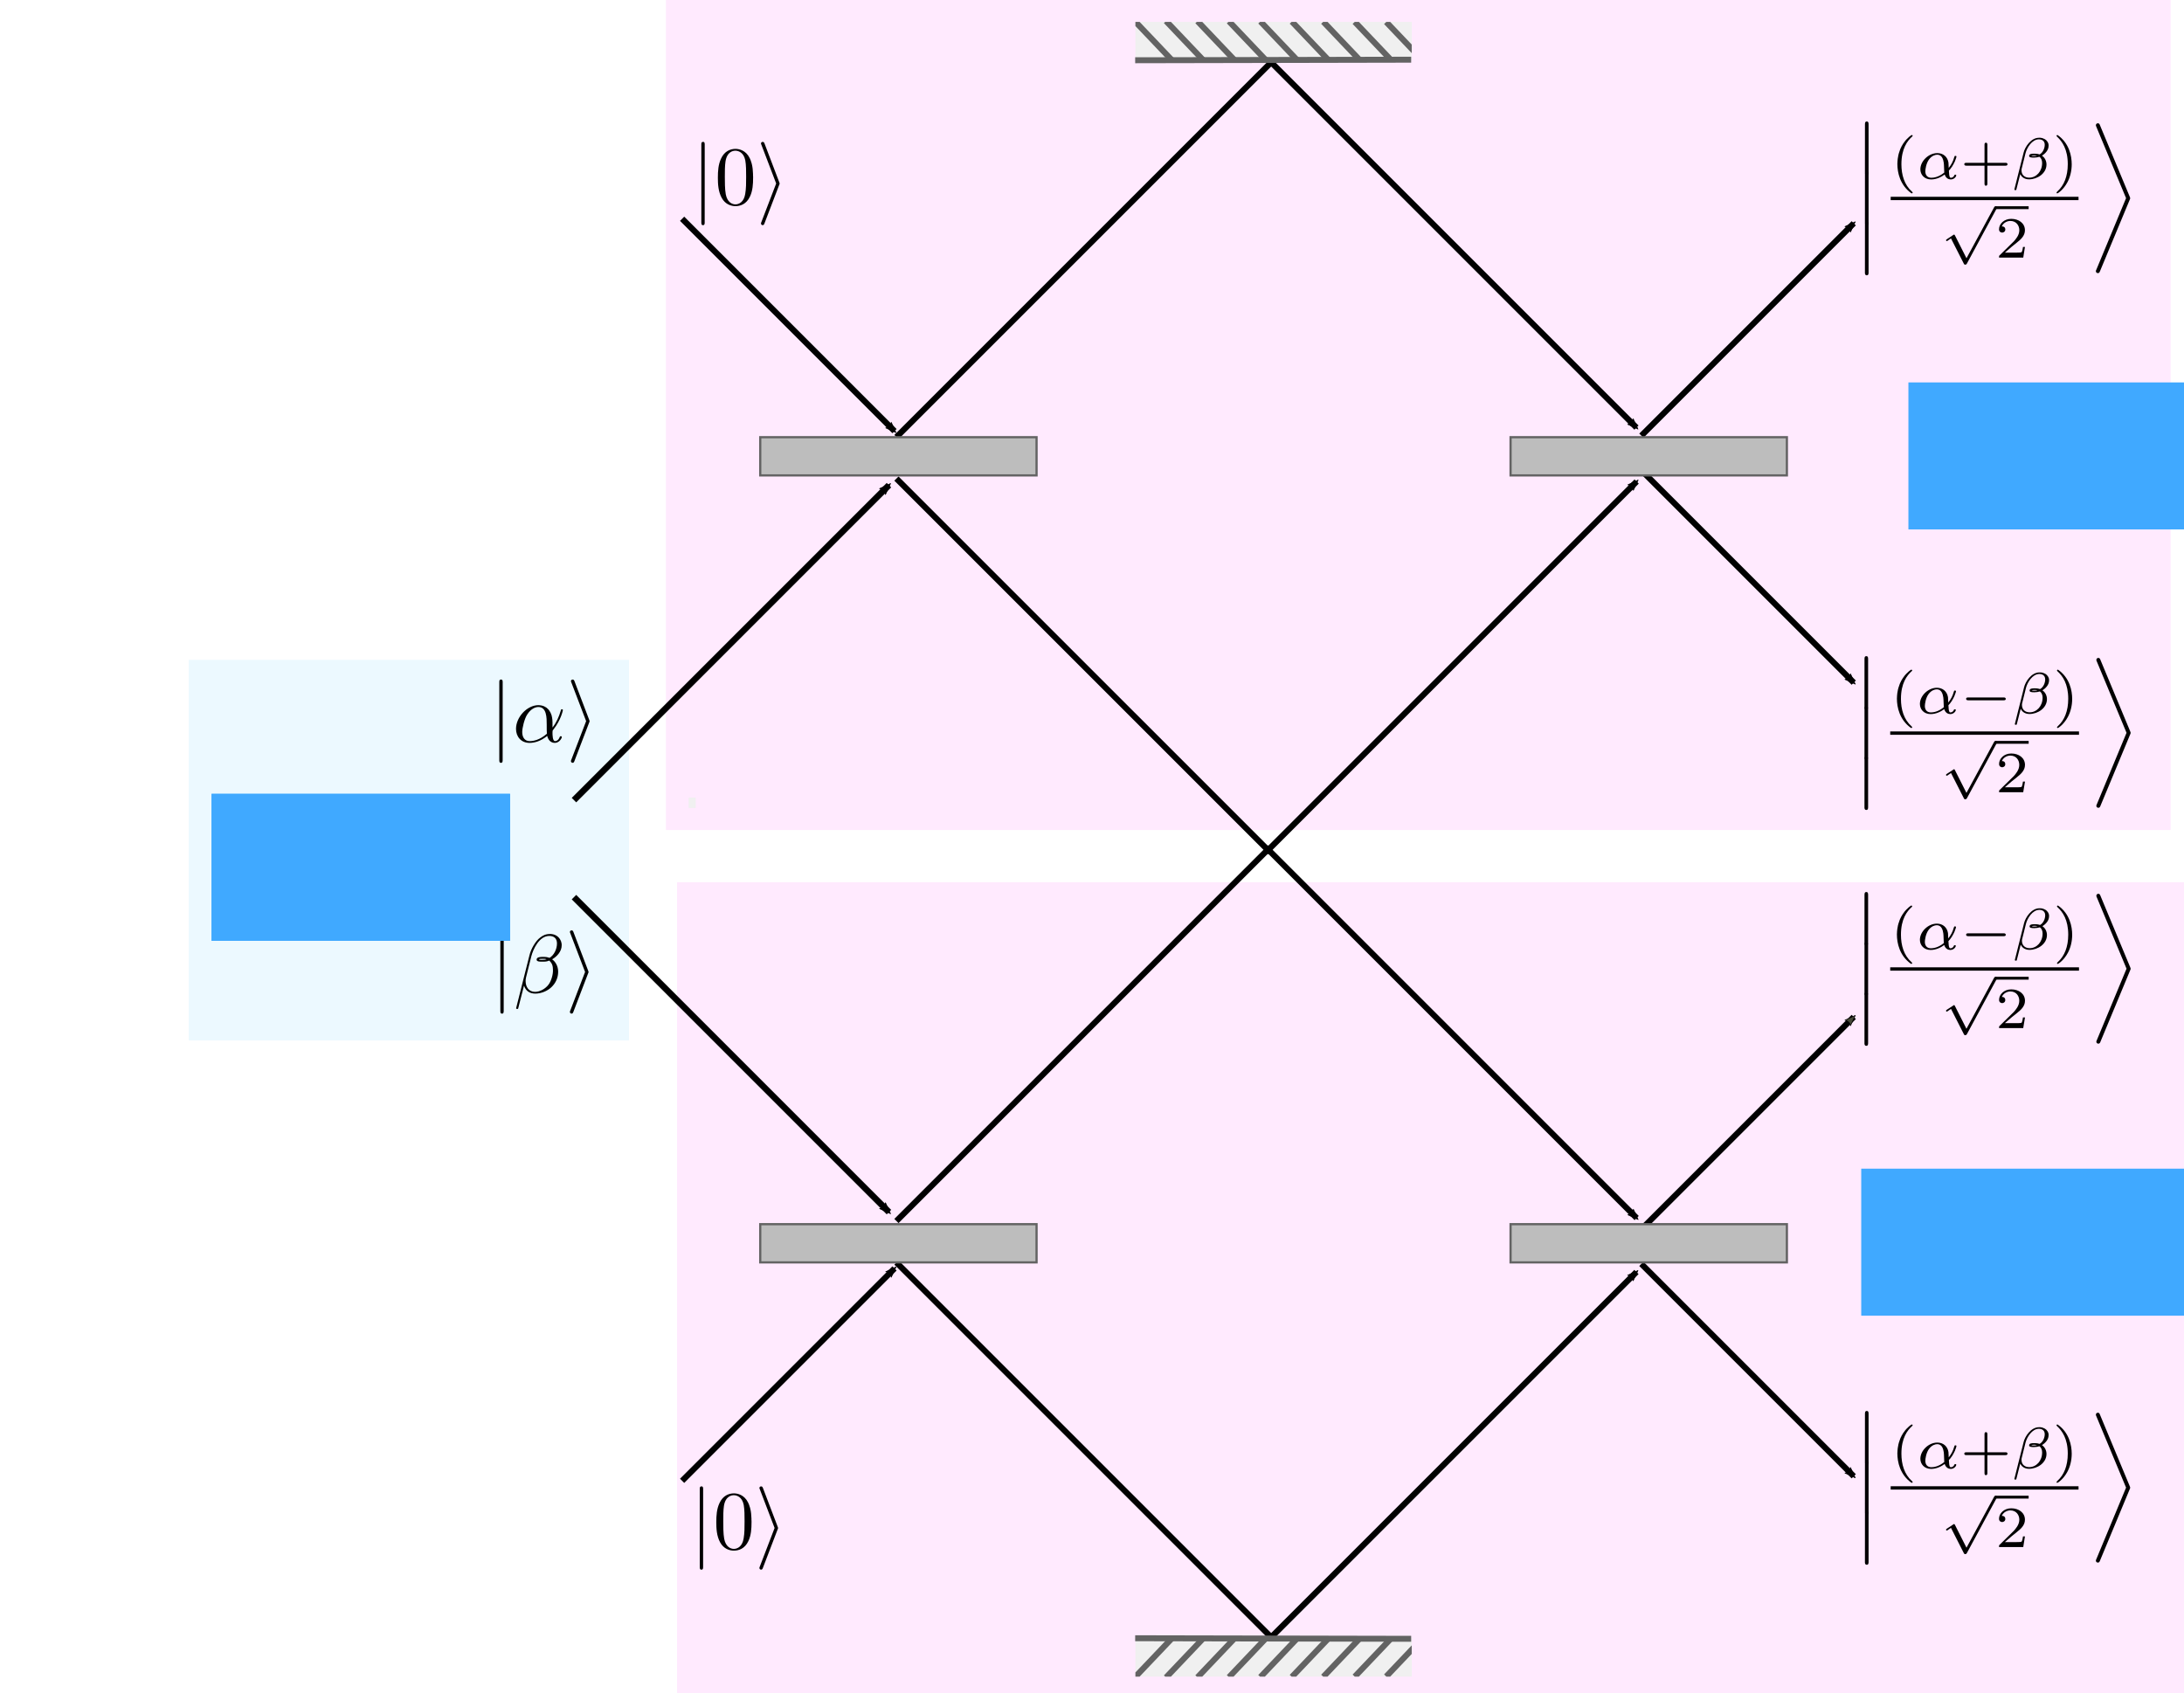 <?xml version="1.0" encoding="UTF-8" standalone="no"?>
<!-- Created with Inkscape (http://www.inkscape.org/) -->

<svg
   xmlns:ns0="http://www.iki.fi/pav/software/textext/"
   xmlns:dc="http://purl.org/dc/elements/1.1/"
   xmlns:cc="http://creativecommons.org/ns#"
   xmlns:rdf="http://www.w3.org/1999/02/22-rdf-syntax-ns#"
   xmlns:svg="http://www.w3.org/2000/svg"
   xmlns="http://www.w3.org/2000/svg"
   xmlns:sodipodi="http://sodipodi.sourceforge.net/DTD/sodipodi-0.dtd"
   xmlns:inkscape="http://www.inkscape.org/namespaces/inkscape"
   width="734.929mm"
   height="569.736mm"
   viewBox="0 0 734.929 569.736"
   version="1.1"
   id="svg936"
   inkscape:version="0.92.4 (5da689c313, 2019-01-14)"
   sodipodi:docname="andersson2006_multiport.svg"
   style="enable-background:new">
  <defs
     id="defs930">
    <marker
       inkscape:isstock="true"
       style="overflow:visible"
       id="marker19174"
       refX="0"
       refY="0"
       orient="auto"
       inkscape:stockid="Arrow2Mend">
      <path
         transform="scale(-0.6)"
         d="M 8.719,4.034 -2.207,0.016 8.719,-4.002 c -1.745,2.372 -1.735,5.617 -6e-7,8.035 z"
         style="fill:#000000;fill-opacity:1;fill-rule:evenodd;stroke:#000000;stroke-width:0.625;stroke-linejoin:round;stroke-opacity:1"
         id="path19172"
         inkscape:connector-curvature="0" />
    </marker>
    <marker
       inkscape:isstock="true"
       style="overflow:visible"
       id="marker16281"
       refX="0"
       refY="0"
       orient="auto"
       inkscape:stockid="Arrow2Mend">
      <path
         transform="scale(-0.6)"
         d="M 8.719,4.034 -2.207,0.016 8.719,-4.002 c -1.745,2.372 -1.735,5.617 -6e-7,8.035 z"
         style="fill:#454837;fill-opacity:1;fill-rule:evenodd;stroke:#000000;stroke-width:0.625;stroke-linejoin:round;stroke-opacity:1"
         id="path16279"
         inkscape:connector-curvature="0" />
    </marker>
    <marker
       inkscape:stockid="Arrow2Mend"
       orient="auto"
       refY="0"
       refX="0"
       id="marker16145"
       style="overflow:visible"
       inkscape:isstock="true">
      <path
         inkscape:connector-curvature="0"
         id="path16143"
         style="fill:#000000;fill-opacity:1;fill-rule:evenodd;stroke:#000000;stroke-width:0.625;stroke-linejoin:round;stroke-opacity:1"
         d="M 8.719,4.034 -2.207,0.016 8.719,-4.002 c -1.745,2.372 -1.735,5.617 -6e-7,8.035 z"
         transform="scale(-0.6)" />
    </marker>
    <marker
       inkscape:isstock="true"
       style="overflow:visible"
       id="marker16009"
       refX="0"
       refY="0"
       orient="auto"
       inkscape:stockid="Arrow2Mend">
      <path
         transform="scale(-0.6)"
         d="M 8.719,4.034 -2.207,0.016 8.719,-4.002 c -1.745,2.372 -1.735,5.617 -6e-7,8.035 z"
         style="fill:#000000;fill-opacity:1;fill-rule:evenodd;stroke:#000000;stroke-width:0.625;stroke-linejoin:round;stroke-opacity:1"
         id="path16007"
         inkscape:connector-curvature="0" />
    </marker>
    <marker
       inkscape:isstock="true"
       style="overflow:visible"
       id="marker15891"
       refX="0"
       refY="0"
       orient="auto"
       inkscape:stockid="Arrow2Mend">
      <path
         transform="scale(-0.6)"
         d="M 8.719,4.034 -2.207,0.016 8.719,-4.002 c -1.745,2.372 -1.735,5.617 -6e-7,8.035 z"
         style="fill:#000000;fill-opacity:1;fill-rule:evenodd;stroke:#000000;stroke-width:0.625;stroke-linejoin:round;stroke-opacity:1"
         id="path15889"
         inkscape:connector-curvature="0" />
    </marker>
    <marker
       inkscape:stockid="Arrow2Mend"
       orient="auto"
       refY="0"
       refX="0"
       id="marker15755"
       style="overflow:visible"
       inkscape:isstock="true">
      <path
         inkscape:connector-curvature="0"
         id="path15753"
         style="fill:#000000;fill-opacity:1;fill-rule:evenodd;stroke:#000000;stroke-width:0.625;stroke-linejoin:round;stroke-opacity:1"
         d="M 8.719,4.034 -2.207,0.016 8.719,-4.002 c -1.745,2.372 -1.735,5.617 -6e-7,8.035 z"
         transform="scale(-0.6)" />
    </marker>
    <marker
       inkscape:stockid="Arrow2Mend"
       orient="auto"
       refY="0"
       refX="0"
       id="marker14927"
       style="overflow:visible"
       inkscape:isstock="true"
       inkscape:collect="always">
      <path
         inkscape:connector-curvature="0"
         id="path14925"
         style="fill:#000000;fill-opacity:1;fill-rule:evenodd;stroke:#000000;stroke-width:0.625;stroke-linejoin:round;stroke-opacity:1"
         d="M 8.719,4.034 -2.207,0.016 8.719,-4.002 c -1.745,2.372 -1.735,5.617 -6e-7,8.035 z"
         transform="scale(-0.6)" />
    </marker>
    <marker
       inkscape:isstock="true"
       style="overflow:visible"
       id="marker14482"
       refX="0"
       refY="0"
       orient="auto"
       inkscape:stockid="Arrow2Mend"
       inkscape:collect="always">
      <path
         transform="scale(-0.6)"
         d="M 8.719,4.034 -2.207,0.016 8.719,-4.002 c -1.745,2.372 -1.735,5.617 -6e-7,8.035 z"
         style="fill:#000000;fill-opacity:1;fill-rule:evenodd;stroke:#000000;stroke-width:0.625;stroke-linejoin:round;stroke-opacity:1"
         id="path14480"
         inkscape:connector-curvature="0" />
    </marker>
    <marker
       inkscape:stockid="Arrow2Mend"
       orient="auto"
       refY="0"
       refX="0"
       id="marker13800"
       style="overflow:visible"
       inkscape:isstock="true"
       inkscape:collect="always">
      <path
         inkscape:connector-curvature="0"
         id="path13798"
         style="fill:#000000;fill-opacity:1;fill-rule:evenodd;stroke:#000000;stroke-width:0.625;stroke-linejoin:round;stroke-opacity:1"
         d="M 8.719,4.034 -2.207,0.016 8.719,-4.002 c -1.745,2.372 -1.735,5.617 -6e-7,8.035 z"
         transform="scale(-0.6)" />
    </marker>
    <marker
       inkscape:stockid="Arrow2Mend"
       orient="auto"
       refY="0"
       refX="0"
       id="marker13366"
       style="overflow:visible"
       inkscape:isstock="true"
       inkscape:collect="always">
      <path
         inkscape:connector-curvature="0"
         id="path13364"
         style="fill:#000000;fill-opacity:1;fill-rule:evenodd;stroke:#000000;stroke-width:0.625;stroke-linejoin:round;stroke-opacity:1"
         d="M 8.719,4.034 -2.207,0.016 8.719,-4.002 c -1.745,2.372 -1.735,5.617 -6e-7,8.035 z"
         transform="scale(-0.6)" />
    </marker>
    <marker
       inkscape:isstock="true"
       style="overflow:visible"
       id="marker12934"
       refX="0"
       refY="0"
       orient="auto"
       inkscape:stockid="Arrow2Mend"
       inkscape:collect="always">
      <path
         transform="scale(-0.6)"
         d="M 8.719,4.034 -2.207,0.016 8.719,-4.002 c -1.745,2.372 -1.735,5.617 -6e-7,8.035 z"
         style="fill:#000000;fill-opacity:1;fill-rule:evenodd;stroke:#000000;stroke-width:0.625;stroke-linejoin:round;stroke-opacity:1"
         id="path12932"
         inkscape:connector-curvature="0" />
    </marker>
    <marker
       inkscape:stockid="Arrow2Mend"
       orient="auto"
       refY="0"
       refX="0"
       id="Arrow2Mend-0-1"
       style="overflow:visible"
       inkscape:isstock="true"
       inkscape:collect="always">
      <path
         inkscape:connector-curvature="0"
         id="path4782-7-2"
         style="fill:#000000;fill-opacity:1;fill-rule:evenodd;stroke:#000000;stroke-width:0.625;stroke-linejoin:round;stroke-opacity:1"
         d="M 8.719,4.034 -2.207,0.016 8.719,-4.002 c -1.745,2.372 -1.735,5.617 -6e-7,8.035 z"
         transform="scale(-0.6)" />
    </marker>
    <filter
       inkscape:collect="always"
       style="color-interpolation-filters:sRGB"
       id="filter13918">
      <feBlend
         inkscape:collect="always"
         mode="normal"
         in2="BackgroundImage"
         id="feBlend13920" />
    </filter>
    <clipPath
       clipPathUnits="userSpaceOnUse"
       id="clipPath14880">
      <path
         style="display:inline;opacity:1;fill:#f0f0f0;fill-opacity:1;stroke:none;stroke-width:0.744;stroke-miterlimit:4;stroke-dasharray:none;stroke-dashoffset:0;stroke-opacity:1"
         d="M 475.053,531.004 V 518.153 H 382.071 V 531.004 Z"
         id="path14882"
         inkscape:connector-curvature="0"
         sodipodi:nodetypes="ccccc" />
    </clipPath>
  </defs>
  <sodipodi:namedview
     id="base"
     pagecolor="#ffffff"
     bordercolor="#666666"
     borderopacity="1.0"
     inkscape:pageopacity="0.0"
     inkscape:pageshadow="2"
     inkscape:zoom="0.1767767"
     inkscape:cx="1228.4143"
     inkscape:cy="2001.1361"
     inkscape:document-units="mm"
     inkscape:current-layer="layer2"
     showgrid="false"
     inkscape:window-width="1920"
     inkscape:window-height="1013"
     inkscape:window-x="-9"
     inkscape:window-y="-9"
     inkscape:window-maximized="1"
     inkscape:snap-global="false"
     inkscape:snap-bbox="true"
     fit-margin-top="0"
     fit-margin-left="0"
     fit-margin-right="0"
     fit-margin-bottom="0">
    <inkscape:grid
       type="xygrid"
       id="grid8228"
       originx="0"
       originy="36.539" />
  </sodipodi:namedview>
  <g
     inkscape:groupmode="layer"
     id="layer6"
     inkscape:label="Background"
     transform="translate(0,33.197)">
    <rect
       style="opacity:1;fill:#ff95fa;fill-opacity:0.196;stroke:none;stroke-width:1.91;stroke-miterlimit:4;stroke-dasharray:none;stroke-dashoffset:0;stroke-opacity:1"
       id="rect18858"
       width="507.1"
       height="272.854"
       x="227.829"
       y="263.685" />
    <rect
       y="-33.197"
       x="224.095"
       height="279.317"
       width="506.337"
       id="rect19108"
       style="opacity:1;fill:#ff95fa;fill-opacity:0.196;stroke:none;stroke-width:1.925;stroke-miterlimit:4;stroke-dasharray:none;stroke-dashoffset:0;stroke-opacity:1" />
    <rect
       style="opacity:1;fill:#a0e3ff;fill-opacity:0.196;stroke:none;stroke-width:2;stroke-miterlimit:4;stroke-dasharray:none;stroke-dashoffset:0;stroke-opacity:1"
       id="rect19488"
       width="148.167"
       height="128.058"
       x="63.5"
       y="188.85" />
    <rect
       style="opacity:1;fill:#f0f0f0;fill-opacity:1;stroke:#f0f0f0;stroke-width:2;stroke-miterlimit:4;stroke-dasharray:none;stroke-dashoffset:0;stroke-opacity:1"
       id="rect19490"
       width="0.374"
       height="1.497"
       x="232.738"
       y="236.205" />
  </g>
  <g
     inkscape:groupmode="layer"
     id="layer2"
     inkscape:label="Arrows"
     style="display:inline;opacity:0.55;filter:url(#filter13918)"
     transform="translate(0,33.197)" />
  <g
     inkscape:label="Beamsplitters"
     inkscape:groupmode="layer"
     id="layer1"
     transform="translate(0,236.197)"
     style="display:inline">
    <path
       style="display:inline;opacity:1;fill:none;stroke:#000000;stroke-width:2;stroke-linecap:butt;stroke-linejoin:miter;stroke-miterlimit:4;stroke-dasharray:none;stroke-opacity:1;marker-end:url(#Arrow2Mend-0-1);filter:url(#filter13918)"
       d="m 229.538,-162.585 71.469,71.469"
       id="path4753-4-5"
       inkscape:connector-curvature="0" />
    <path
       inkscape:connector-curvature="0"
       id="path8734"
       d="M 301.667,-89.13 430.025,-217.488"
       style="display:inline;opacity:1;fill:none;stroke:#000000;stroke-width:2;stroke-linecap:butt;stroke-linejoin:miter;stroke-miterlimit:4;stroke-dasharray:none;stroke-opacity:1;filter:url(#filter13918)" />
    <path
       style="display:inline;opacity:1;fill:none;stroke:#000000;stroke-width:2;stroke-linecap:butt;stroke-linejoin:miter;stroke-miterlimit:4;stroke-dasharray:none;stroke-opacity:1;marker-end:url(#marker13800);filter:url(#filter13918)"
       d="M 422.317,-220.663 550.675,-92.305"
       id="path12922"
       inkscape:connector-curvature="0" />
    <path
       inkscape:connector-curvature="0"
       id="path12930"
       d="m 552.33,-89.589 71.469,-71.469"
       style="display:inline;opacity:1;fill:none;stroke:#000000;stroke-width:2;stroke-linecap:butt;stroke-linejoin:miter;stroke-miterlimit:4;stroke-dasharray:none;stroke-opacity:1;marker-end:url(#marker12934);filter:url(#filter13918)" />
    <path
       style="display:inline;opacity:1;fill:none;stroke:#000000;stroke-width:2;stroke-linecap:butt;stroke-linejoin:miter;stroke-miterlimit:4;stroke-dasharray:none;stroke-opacity:1;marker-end:url(#marker13366);filter:url(#filter13918)"
       d="m 552.33,-77.946 71.469,71.469"
       id="path13362"
       inkscape:connector-curvature="0" />
    <path
       inkscape:connector-curvature="0"
       id="path13548"
       d="M 228.479,-2.805 299.949,-74.275"
       style="display:inline;opacity:1;fill:none;stroke:#000000;stroke-width:1.434;stroke-linecap:butt;stroke-linejoin:miter;stroke-miterlimit:4;stroke-dasharray:none;stroke-opacity:1;marker-end:url(#marker14927);filter:url(#filter13918)"
       transform="matrix(1.483,0,0,1.483,-145.688,37.212)" />
    <path
       style="display:inline;opacity:1;fill:none;stroke:#000000;stroke-width:2;stroke-linecap:butt;stroke-linejoin:miter;stroke-miterlimit:4;stroke-dasharray:none;stroke-opacity:1;filter:url(#filter13918)"
       d="M 301.653,-75.156 427.393,50.584"
       id="path13788"
       inkscape:connector-curvature="0" />
    <path
       inkscape:connector-curvature="0"
       id="path13790"
       d="M 426.452,50.139 550.745,-74.155"
       style="display:inline;opacity:1;fill:none;stroke:#000000;stroke-width:2;stroke-linecap:butt;stroke-linejoin:miter;stroke-miterlimit:4;stroke-dasharray:none;stroke-opacity:1;marker-end:url(#marker15755);filter:url(#filter13918)" />
    <g
       id="g9224"
       style="opacity:1">
      <rect
         transform="rotate(90)"
         y="-348.81"
         x="-89.071"
         height="92.982"
         width="12.851"
         id="rect816"
         style="opacity:1;fill:#bdbdbd;fill-opacity:1;stroke:#636363;stroke-width:0.744;stroke-miterlimit:4;stroke-dasharray:none;stroke-dashoffset:0;stroke-opacity:1" />
      <rect
         transform="rotate(90)"
         y="-601.297"
         x="-89.071"
         height="92.982"
         width="12.851"
         id="rect1498"
         style="opacity:1;fill:#bdbdbd;fill-opacity:1;stroke:#636363;stroke-width:0.744;stroke-miterlimit:4;stroke-dasharray:none;stroke-dashoffset:0;stroke-opacity:1" />
    </g>
    <path
       inkscape:connector-curvature="0"
       id="path14770"
       d="m 229.538,40.415 71.469,71.469"
       style="display:inline;opacity:1;fill:none;stroke:#000000;stroke-width:2;stroke-linecap:butt;stroke-linejoin:miter;stroke-miterlimit:4;stroke-dasharray:none;stroke-opacity:1;marker-end:url(#marker15891);filter:url(#filter13918)"
       transform="matrix(1,0,0,-1,0,302.535)" />
    <path
       style="display:inline;opacity:1;fill:none;stroke:#000000;stroke-width:2;stroke-linecap:butt;stroke-linejoin:miter;stroke-miterlimit:4;stroke-dasharray:none;stroke-opacity:1;filter:url(#filter13918)"
       d="M 301.667,113.87 430.025,-14.488"
       id="path14772"
       inkscape:connector-curvature="0"
       transform="matrix(1,0,0,-1,0,302.535)" />
    <path
       inkscape:connector-curvature="0"
       id="path14774"
       d="M 422.317,-17.663 550.675,110.695"
       style="display:inline;opacity:1;fill:none;stroke:#000000;stroke-width:2;stroke-linecap:butt;stroke-linejoin:miter;stroke-miterlimit:4;stroke-dasharray:none;stroke-opacity:1;marker-end:url(#marker16009);filter:url(#filter13918)"
       transform="matrix(1,0,0,-1,0,302.535)" />
    <path
       style="display:inline;opacity:1;fill:none;stroke:#000000;stroke-width:2;stroke-linecap:butt;stroke-linejoin:miter;stroke-miterlimit:4;stroke-dasharray:none;stroke-opacity:1;marker-end:url(#marker16145);filter:url(#filter13918)"
       d="M 552.33,113.411 623.799,41.942"
       id="path14776"
       inkscape:connector-curvature="0"
       transform="matrix(1,0,0,-1,0,302.535)" />
    <path
       inkscape:connector-curvature="0"
       id="path14778"
       d="m 552.33,125.054 71.469,71.469"
       style="display:inline;opacity:1;fill:#454837;stroke:#000000;stroke-width:2;stroke-linecap:butt;stroke-linejoin:miter;stroke-miterlimit:4;stroke-dasharray:none;stroke-opacity:1;marker-end:url(#marker16281);filter:url(#filter13918)"
       transform="matrix(1,0,0,-1,0,302.535)" />
    <path
       inkscape:connector-curvature="0"
       id="path14782"
       d="m 301.653,127.844 125.74,125.74"
       style="display:inline;opacity:1;fill:none;stroke:#000000;stroke-width:2;stroke-linecap:butt;stroke-linejoin:miter;stroke-miterlimit:4;stroke-dasharray:none;stroke-opacity:1;filter:url(#filter13918)"
       transform="matrix(1,0,0,-1,0,302.535)" />
    <path
       style="display:inline;opacity:1;fill:none;stroke:#000000;stroke-width:2;stroke-linecap:butt;stroke-linejoin:miter;stroke-miterlimit:4;stroke-dasharray:none;stroke-opacity:1;marker-end:url(#marker14482);filter:url(#filter13918)"
       d="M 426.452,253.139 550.745,128.845"
       id="path14784"
       inkscape:connector-curvature="0"
       transform="matrix(1,0,0,-1,0,302.535)" />
    <g
       id="g14790"
       transform="matrix(1,0,0,-1,0,99.535)"
       style="opacity:1">
      <rect
         style="opacity:1;fill:#bdbdbd;fill-opacity:1;stroke:#636363;stroke-width:0.744;stroke-miterlimit:4;stroke-dasharray:none;stroke-dashoffset:0;stroke-opacity:1"
         id="rect14786"
         width="12.851"
         height="92.982"
         x="-89.071"
         y="-348.81"
         transform="rotate(90)" />
      <rect
         style="opacity:1;fill:#bdbdbd;fill-opacity:1;stroke:#636363;stroke-width:0.744;stroke-miterlimit:4;stroke-dasharray:none;stroke-dashoffset:0;stroke-opacity:1"
         id="rect14788"
         width="12.851"
         height="92.982"
         x="-89.071"
         y="-601.297"
         transform="rotate(90)" />
    </g>
    <path
       transform="matrix(1.483,0,0,-1.483,-145.688,61.542)"
       style="display:inline;opacity:1;fill:none;stroke:#000000;stroke-width:1.434;stroke-linecap:butt;stroke-linejoin:miter;stroke-miterlimit:4;stroke-dasharray:none;stroke-opacity:1;marker-end:url(#marker19174);filter:url(#filter13918)"
       d="M 228.479,-2.805 299.949,-74.275"
       id="path19170"
       inkscape:connector-curvature="0" />
  </g>
  <g
     inkscape:groupmode="layer"
     id="layer5"
     inkscape:label="States"
     transform="translate(0,33.197)">
    <g
       style="font-style:normal;font-variant:normal;font-weight:normal;font-stretch:normal;letter-spacing:normal;word-spacing:normal;text-anchor:start;fill:none;fill-opacity:1;fill-rule:evenodd;stroke:#000000;stroke-linecap:butt;stroke-linejoin:miter;stroke-miterlimit:10.433;stroke-dasharray:none;stroke-dashoffset:0;stroke-opacity:1"
       ns0:jacobian_sqrt="2.822222"
       inkscapeversion="0.92.4"
       ns0:alignment="middle center"
       ns0:scale="8.0"
       ns0:preamble="C:\\Users\\MatthewThornton\\AppData\\Roaming\\inkscape\\extensions\\textext\\default_packages.tex"
       ns0:text="$\\ket{\\alpha}$"
       ns0:pdfconverter="pstoedit"
       ns0:texconverter="pdflatex"
       ns0:version="0.10.2"
       word-spacing="normal"
       letter-spacing="normal"
       font-size-adjust="none"
       font-stretch="normal"
       font-weight="normal"
       font-variant="normal"
       font-style="normal"
       stroke-miterlimit="10.433"
       xml:space="preserve"
       transform="matrix(2.822,0,0,-2.822,-254.992,2071.216)"
       id="content">
<path
   id="path17476"
   style="fill:#000000;fill-opacity:1;stroke:#000000;stroke-width:0;stroke-opacity:1"
   d="m 150.3,664.33 v 0.03 0.03 0.04 0.01 l -0.01,0.02 v 0.01 0.02 0.02 0.01 l -0.01,0.01 v 0.02 0.01 l -0.01,0.01 v 0.02 l -0.01,0.01 v 0.01 l -0.01,0.01 -0.01,0.01 -0.01,0.01 -0.01,0.01 h -0.01 l -0.01,0.01 v 0 l -0.01,0.01 h -0.01 v 0 h -0.01 l -0.01,0.01 v 0 h -0.01 -0.01 -0.01 -0.01 v 0 h -0.01 -0.01 c -0.2,0 -0.2,-0.17 -0.2,-0.35 v -9.22 c 0,-0.18 0,-0.36 0.2,-0.36 0.2,0 0.2,0.18 0.2,0.36 z"
   inkscape:connector-curvature="0" />
<path
   id="path17478"
   style="fill:#000000;fill-opacity:1;stroke:#000000;stroke-width:0;stroke-opacity:1"
   d="m 156.24,659.58 v 0.07 l -0.01,0.07 v 0.07 0.07 l -0.02,0.13 -0.01,0.12 -0.03,0.12 -0.02,0.12 -0.03,0.1 -0.04,0.11 -0.04,0.09 -0.04,0.1 -0.05,0.08 -0.05,0.08 -0.05,0.08 -0.05,0.07 -0.06,0.07 -0.06,0.06 -0.06,0.05 -0.06,0.06 -0.07,0.05 -0.07,0.04 -0.07,0.04 -0.07,0.04 -0.07,0.03 -0.07,0.03 -0.07,0.02 -0.07,0.02 -0.07,0.02 -0.08,0.01 -0.07,0.01 -0.07,0.01 h -0.07 l -0.07,0.01 c -1.36,0 -2.68,-1.42 -2.68,-2.83 0,-0.92 0.6,-1.67 1.61,-1.67 l 0.02,0.21 c -0.59,0 -0.89,0.45 -0.89,1.09 0,0.48 0.26,1.56 0.58,2.06 0.46,0.73 1,0.92 1.35,0.92 0.99,0 0.99,-1.3 0.99,-2.08 0,-0.37 0,-0.94 0.02,-1.11 v 0 c -0.88,-0.77 -1.65,-0.88 -2.05,-0.88 l -0.02,-0.21 c 0.63,0 1.35,0.22 2.11,0.83 0.13,-0.53 0.46,-0.83 0.91,-0.83 0.52,0 0.83,0.54 0.83,0.7 0,0.07 -0.06,0.1 -0.12,0.1 -0.07,0 -0.1,-0.03 -0.13,-0.1 -0.17,-0.49 -0.53,-0.49 -0.55,-0.49 -0.31,0 -0.31,0.78 -0.31,1.02 0,0.21 0,0.23 0.1,0.35 0.93,1.17 1.14,2.32 1.14,2.33 0,0.02 -0.01,0.1 -0.12,0.1 -0.1,0 -0.1,-0.03 -0.15,-0.21 -0.18,-0.63 -0.5,-1.38 -0.97,-1.97 z"
   inkscape:connector-curvature="0" />
<path
   id="path17480"
   style="fill:#000000;fill-opacity:1;stroke:#000000;stroke-width:0;stroke-opacity:1"
   d="m 160.61,659.55 v 0.01 h 0.01 v 0.01 0 0.01 0 l 0.01,0.01 v 0 0 0.01 0 l 0.01,0.01 v 0.01 0 0.01 l 0.01,0.01 v 0 0.01 0 0.01 0 l 0.01,0.01 v 0 0.01 0 0 0.01 0 0 0.01 0 0.01 0 0.01 c 0,0.03 0,0.05 -0.05,0.17 l -1.74,4.57 c -0.06,0.17 -0.12,0.22 -0.23,0.22 -0.11,0 -0.2,-0.08 -0.2,-0.19 0,-0.03 0,-0.05 0.05,-0.16 l 1.76,-4.61 -1.76,-4.59 c -0.05,-0.11 -0.05,-0.13 -0.05,-0.18 0,-0.11 0.09,-0.2 0.2,-0.2 0.13,0 0.17,0.1 0.21,0.2 z"
   inkscape:connector-curvature="0" />
</g>    <g
       style="font-style:normal;font-variant:normal;font-weight:normal;font-stretch:normal;letter-spacing:normal;word-spacing:normal;text-anchor:start;fill:none;fill-opacity:1;fill-rule:evenodd;stroke:#000000;stroke-linecap:butt;stroke-linejoin:miter;stroke-miterlimit:10.433;stroke-dasharray:none;stroke-dashoffset:0;stroke-opacity:1"
       ns0:jacobian_sqrt="2.822222"
       inkscapeversion="0.92.4"
       ns0:alignment="middle center"
       ns0:scale="8.0"
       ns0:preamble="C:\\Users\\MatthewThornton\\AppData\\Roaming\\inkscape\\extensions\\textext\\default_packages.tex"
       ns0:text="$\\ket{\\beta}$"
       ns0:pdfconverter="pstoedit"
       ns0:texconverter="pdflatex"
       ns0:version="0.10.2"
       word-spacing="normal"
       letter-spacing="normal"
       font-size-adjust="none"
       font-stretch="normal"
       font-weight="normal"
       font-variant="normal"
       font-style="normal"
       stroke-miterlimit="10.433"
       xml:space="preserve"
       transform="matrix(2.822,0,0,-2.822,-254.639,2155.617)"
       id="g17661">
<path
   id="path17655"
   style="fill:#000000;fill-opacity:1;stroke:#000000;stroke-width:0;stroke-opacity:1"
   d="m 150.3,664.33 v 0.03 0.03 0.04 0.01 l -0.01,0.02 v 0.01 0.02 0.02 0.01 l -0.01,0.01 v 0.02 0.01 l -0.01,0.01 v 0.02 l -0.01,0.01 v 0.01 l -0.01,0.01 -0.01,0.01 -0.01,0.01 -0.01,0.01 h -0.01 l -0.01,0.01 v 0 l -0.01,0.01 h -0.01 v 0 h -0.01 l -0.01,0.01 v 0 h -0.01 -0.01 -0.01 -0.01 v 0 h -0.01 -0.01 c -0.2,0 -0.2,-0.17 -0.2,-0.35 v -9.22 c 0,-0.18 0,-0.36 0.2,-0.36 0.2,0 0.2,0.18 0.2,0.36 z"
   inkscape:connector-curvature="0" />
<path
   id="path17657"
   style="fill:#000000;fill-opacity:1;stroke:#000000;stroke-width:0;stroke-opacity:1"
   d="m 157.21,662.89 v 0.07 0.07 l -0.01,0.06 -0.01,0.07 -0.02,0.06 -0.01,0.07 -0.02,0.06 -0.02,0.06 -0.03,0.06 -0.03,0.06 -0.03,0.06 -0.03,0.06 -0.04,0.05 -0.04,0.05 -0.04,0.05 -0.04,0.05 -0.05,0.04 -0.05,0.05 -0.05,0.04 -0.05,0.03 -0.05,0.04 -0.06,0.03 -0.06,0.03 -0.06,0.03 -0.06,0.02 -0.07,0.03 -0.06,0.01 -0.07,0.02 -0.07,0.01 -0.07,0.01 -0.08,0.01 h -0.07 c -0.58,0 -0.86,-0.16 -1.21,-0.42 -0.55,-0.4 -1.1,-1.36 -1.28,-2.11 l -1.59,-6.31 c -0.01,-0.04 0.04,-0.1 0.12,-0.1 0.08,0 0.11,0.02 0.12,0.05 l 0.7,2.74 c 0.19,-0.6 0.63,-0.96 1.35,-0.96 l -0.03,0.21 c -0.75,0 -1.13,0.58 -1.13,1.29 0,0.09 0,0.24 0.05,0.43 l 0.63,2.52 c 0.22,0.85 0.94,2.43 2.14,2.43 0.58,0 0.92,-0.31 0.92,-0.9 v 0 c 0,-0.7 -0.37,-1.41 -0.89,-1.72 -0.27,0.1 -0.47,0.12 -0.77,0.12 -0.21,0 -0.77,0.01 -0.77,-0.32 -0.01,-0.28 0.51,-0.25 0.69,-0.25 l 0.03,0.22 c -0.14,0 -0.34,-0.01 -0.44,0.04 0.02,0.1 0.38,0.08 0.49,0.08 0.21,0 0.3,0 0.43,-0.05 v 0 c -0.13,-0.05 -0.24,-0.07 -0.48,-0.07 l -0.03,-0.22 c 0.37,0 0.52,0.01 0.82,0.13 0.38,-0.36 0.43,-0.67 0.44,-1.12 0.02,-0.58 -0.22,-1.32 -0.5,-1.71 -0.39,-0.54 -1.06,-0.9 -1.63,-0.9 l 0.03,-0.21 c 0.73,0 1.48,0.34 1.93,0.78 0.48,0.46 0.79,1.09 0.79,1.83 0,0.71 -0.36,1.23 -0.72,1.48 0.58,0.33 1.14,0.94 1.14,1.66 z"
   inkscape:connector-curvature="0" />
<path
   id="path17659"
   style="fill:#000000;fill-opacity:1;stroke:#000000;stroke-width:0;stroke-opacity:1"
   d="m 160.36,659.55 0.01,0.01 v 0 0.01 0 0.01 h 0.01 v 0.01 0 0 0.01 0 l 0.01,0.01 v 0.01 0 0.01 l 0.01,0.01 v 0 0.01 0 0.01 h 0.01 v 0.01 0 0.01 0 0 0.01 0 0 0.01 0 0.01 0 0.01 c 0,0.03 0,0.05 -0.05,0.17 l -1.74,4.57 c -0.06,0.17 -0.12,0.22 -0.23,0.22 -0.11,0 -0.2,-0.08 -0.2,-0.19 0,-0.03 0,-0.05 0.05,-0.16 l 1.76,-4.61 -1.76,-4.59 c -0.05,-0.11 -0.05,-0.13 -0.05,-0.18 0,-0.11 0.09,-0.2 0.2,-0.2 0.13,0 0.17,0.1 0.21,0.2 z"
   inkscape:connector-curvature="0" />
</g>    <g
       style="font-style:normal;font-variant:normal;font-weight:normal;font-stretch:normal;letter-spacing:normal;word-spacing:normal;text-anchor:start;fill:none;fill-opacity:1;fill-rule:evenodd;stroke:#000000;stroke-linecap:butt;stroke-linejoin:miter;stroke-miterlimit:10.433;stroke-dasharray:none;stroke-dashoffset:0;stroke-opacity:1"
       ns0:jacobian_sqrt="2.822222"
       inkscapeversion="0.92.4"
       ns0:alignment="middle center"
       ns0:scale="8.0"
       ns0:preamble="C:\\Users\\MatthewThornton\\AppData\\Roaming\\inkscape\\extensions\\textext\\default_packages.tex"
       ns0:text="$\\ket{0}$"
       ns0:pdfconverter="pstoedit"
       ns0:texconverter="pdflatex"
       ns0:version="0.10.2"
       word-spacing="normal"
       letter-spacing="normal"
       font-size-adjust="none"
       font-stretch="normal"
       font-weight="normal"
       font-variant="normal"
       font-style="normal"
       stroke-miterlimit="10.433"
       xml:space="preserve"
       transform="matrix(2.822,0,0,-2.822,-187.006,1890.287)"
       id="g17841">
<path
   id="path17835"
   style="fill:#000000;fill-opacity:1;stroke:#000000;stroke-width:0;stroke-opacity:1"
   d="m 150.3,664.33 v 0.03 0.03 0.04 0.01 l -0.01,0.02 v 0.01 0.02 0.02 0.01 l -0.01,0.01 v 0.02 0.01 l -0.01,0.01 v 0.02 l -0.01,0.01 v 0.01 l -0.01,0.01 -0.01,0.01 -0.01,0.01 -0.01,0.01 h -0.01 l -0.01,0.01 v 0 l -0.01,0.01 h -0.01 v 0 h -0.01 l -0.01,0.01 v 0 h -0.01 -0.01 -0.01 -0.01 v 0 h -0.01 -0.01 c -0.2,0 -0.2,-0.17 -0.2,-0.35 v -9.22 c 0,-0.18 0,-0.36 0.2,-0.36 0.2,0 0.2,0.18 0.2,0.36 z"
   inkscape:connector-curvature="0" />
<path
   id="path17837"
   style="fill:#000000;fill-opacity:1;stroke:#000000;stroke-width:0;stroke-opacity:1"
   d="m 156.07,660.41 v 0.15 l -0.01,0.15 v 0.15 l -0.01,0.15 -0.01,0.15 -0.01,0.14 -0.01,0.15 -0.02,0.15 -0.02,0.14 -0.03,0.15 -0.03,0.14 -0.04,0.15 -0.05,0.14 -0.04,0.14 -0.06,0.14 -0.03,0.07 -0.03,0.07 c -0.46,0.95 -1.28,1.11 -1.7,1.11 -0.59,0 -1.32,-0.26 -1.73,-1.18 -0.32,-0.69 -0.37,-1.46 -0.37,-2.26 0,-0.74 0.04,-1.63 0.45,-2.39 0.43,-0.8 1.15,-1 1.64,-1 v 0.21 c -0.39,0 -0.97,0.25 -1.15,1.21 -0.11,0.59 -0.11,1.51 -0.11,2.09 0,0.64 0,1.29 0.08,1.83 0.19,1.18 0.93,1.27 1.18,1.27 0.33,0 0.99,-0.18 1.18,-1.16 0.1,-0.56 0.1,-1.31 0.1,-1.94 0,-0.74 0,-1.42 -0.11,-2.05 -0.15,-0.95 -0.72,-1.25 -1.17,-1.25 v 0 -0.21 c 0.54,0 1.3,0.2 1.74,1.15 0.32,0.68 0.37,1.46 0.37,2.24 z"
   inkscape:connector-curvature="0" />
<path
   id="path17839"
   style="fill:#000000;fill-opacity:1;stroke:#000000;stroke-width:0;stroke-opacity:1"
   d="m 159.18,659.55 0.01,0.01 v 0 0.01 0 0.01 h 0.01 v 0.01 0 0 0.01 0 l 0.01,0.01 v 0.01 0 0.01 l 0.01,0.01 v 0 0.01 0 0.01 h 0.01 v 0.01 0 0.01 0 0 0.01 0 0 0.01 0 0.01 0 0.01 c 0,0.03 0,0.05 -0.05,0.17 l -1.74,4.57 c -0.06,0.17 -0.12,0.22 -0.23,0.22 -0.11,0 -0.2,-0.08 -0.2,-0.19 0,-0.03 0,-0.05 0.05,-0.16 l 1.76,-4.61 -1.76,-4.59 c -0.05,-0.11 -0.05,-0.13 -0.05,-0.18 0,-0.11 0.09,-0.2 0.2,-0.2 0.13,0 0.17,0.1 0.21,0.2 z"
   inkscape:connector-curvature="0" />
</g>    <g
       style="font-style:normal;font-variant:normal;font-weight:normal;font-stretch:normal;letter-spacing:normal;word-spacing:normal;text-anchor:start;fill:none;fill-opacity:1;fill-rule:evenodd;stroke:#000000;stroke-linecap:butt;stroke-linejoin:miter;stroke-miterlimit:10.433;stroke-dasharray:none;stroke-dashoffset:0;stroke-opacity:1"
       ns0:jacobian_sqrt="2.822222"
       inkscapeversion="0.92.4"
       ns0:alignment="middle center"
       ns0:scale="8.0"
       ns0:preamble="C:\\Users\\MatthewThornton\\AppData\\Roaming\\inkscape\\extensions\\textext\\default_packages.tex"
       ns0:text="$\\ket{0}$"
       ns0:pdfconverter="pstoedit"
       ns0:texconverter="pdflatex"
       ns0:version="0.10.2"
       word-spacing="normal"
       letter-spacing="normal"
       font-size-adjust="none"
       font-stretch="normal"
       font-weight="normal"
       font-variant="normal"
       font-style="normal"
       stroke-miterlimit="10.433"
       xml:space="preserve"
       transform="matrix(2.822,0,0,-2.822,-187.536,2342.728)"
       id="g18021">
<path
   id="path18015"
   style="fill:#000000;fill-opacity:1;stroke:#000000;stroke-width:0;stroke-opacity:1"
   d="m 150.3,664.33 v 0.03 0.03 0.04 0.01 l -0.01,0.02 v 0.01 0.02 0.02 0.01 l -0.01,0.01 v 0.02 0.01 l -0.01,0.01 v 0.02 l -0.01,0.01 v 0.01 l -0.01,0.01 -0.01,0.01 -0.01,0.01 -0.01,0.01 h -0.01 l -0.01,0.01 v 0 l -0.01,0.01 h -0.01 v 0 h -0.01 l -0.01,0.01 v 0 h -0.01 -0.01 -0.01 -0.01 v 0 h -0.01 -0.01 c -0.2,0 -0.2,-0.17 -0.2,-0.35 v -9.22 c 0,-0.18 0,-0.36 0.2,-0.36 0.2,0 0.2,0.18 0.2,0.36 z"
   inkscape:connector-curvature="0" />
<path
   id="path18017"
   style="fill:#000000;fill-opacity:1;stroke:#000000;stroke-width:0;stroke-opacity:1"
   d="m 156.07,660.41 v 0.15 l -0.01,0.15 v 0.15 l -0.01,0.15 -0.01,0.15 -0.01,0.14 -0.01,0.15 -0.02,0.15 -0.02,0.14 -0.03,0.15 -0.03,0.14 -0.04,0.15 -0.05,0.14 -0.04,0.14 -0.06,0.14 -0.03,0.07 -0.03,0.07 c -0.46,0.95 -1.28,1.11 -1.7,1.11 -0.59,0 -1.32,-0.26 -1.73,-1.18 -0.32,-0.69 -0.37,-1.46 -0.37,-2.26 0,-0.74 0.04,-1.63 0.45,-2.39 0.43,-0.8 1.15,-1 1.64,-1 v 0.21 c -0.39,0 -0.97,0.25 -1.15,1.21 -0.11,0.59 -0.11,1.51 -0.11,2.09 0,0.64 0,1.29 0.08,1.83 0.19,1.18 0.93,1.27 1.18,1.27 0.33,0 0.99,-0.18 1.18,-1.16 0.1,-0.56 0.1,-1.31 0.1,-1.94 0,-0.74 0,-1.42 -0.11,-2.05 -0.15,-0.95 -0.72,-1.25 -1.17,-1.25 v 0 -0.21 c 0.54,0 1.3,0.2 1.74,1.15 0.32,0.68 0.37,1.46 0.37,2.24 z"
   inkscape:connector-curvature="0" />
<path
   id="path18019"
   style="fill:#000000;fill-opacity:1;stroke:#000000;stroke-width:0;stroke-opacity:1"
   d="m 159.18,659.55 0.01,0.01 v 0 0.01 0 0.01 h 0.01 v 0.01 0 0 0.01 0 l 0.01,0.01 v 0.01 0 0.01 l 0.01,0.01 v 0 0.01 0 0.01 h 0.01 v 0.01 0 0.01 0 0 0.01 0 0 0.01 0 0.01 0 0.01 c 0,0.03 0,0.05 -0.05,0.17 l -1.74,4.57 c -0.06,0.17 -0.12,0.22 -0.23,0.22 -0.11,0 -0.2,-0.08 -0.2,-0.19 0,-0.03 0,-0.05 0.05,-0.16 l 1.76,-4.61 -1.76,-4.59 c -0.05,-0.11 -0.05,-0.13 -0.05,-0.18 0,-0.11 0.09,-0.2 0.2,-0.2 0.13,0 0.17,0.1 0.21,0.2 z"
   inkscape:connector-curvature="0" />
</g>    <g
       style="font-style:normal;font-variant:normal;font-weight:normal;font-stretch:normal;letter-spacing:normal;word-spacing:normal;text-anchor:start;fill:none;fill-opacity:1;fill-rule:evenodd;stroke:#000000;stroke-linecap:butt;stroke-linejoin:miter;stroke-miterlimit:10.433;stroke-dasharray:none;stroke-dashoffset:0;stroke-opacity:1"
       ns0:jacobian_sqrt="2.822222"
       inkscapeversion="0.92.4"
       ns0:alignment="middle center"
       ns0:scale="8.0"
       ns0:preamble="C:\\Users\\MatthewThornton\\AppData\\Roaming\\inkscape\\extensions\\textext\\default_packages.tex"
       ns0:text="$\n\\ket{\\frac{\\left(\\alpha+\\beta\\right)}{\\sqrt{2}}}\n$"
       ns0:pdfconverter="pstoedit"
       ns0:texconverter="pdflatex"
       ns0:version="0.10.2"
       word-spacing="normal"
       letter-spacing="normal"
       font-size-adjust="none"
       font-stretch="normal"
       font-weight="normal"
       font-variant="normal"
       font-style="normal"
       stroke-miterlimit="10.433"
       xml:space="preserve"
       transform="matrix(2.822,0,0,-2.822,203.81,1891.112)"
       id="g18211">
<path
   id="path18185"
   style="fill:#000000;fill-opacity:1;stroke:#000000;stroke-width:0;stroke-opacity:1"
   d="m 150.16,661.4 v -0.03 -0.03 -0.04 -0.01 -0.02 -0.01 -0.02 l 0.01,-0.01 v -0.02 -0.01 l 0.01,-0.02 v -0.01 -0.02 l 0.01,-0.01 0.01,-0.01 v -0.01 l 0.01,-0.02 0.01,-0.01 0.01,-0.01 0.01,-0.01 0.01,-0.01 v 0 h 0.01 v -0.01 h 0.01 0.01 v -0.01 h 0.01 0.01 0.01 v -0.01 h 0.01 0.01 0.01 0.01 0.01 0.01 c 0.22,0 0.22,0.2 0.22,0.37 v 5.64 c 0,0.16 0,0.37 -0.21,0.37 -0.22,0 -0.22,-0.2 -0.22,-0.37 z"
   inkscape:connector-curvature="0" />
<path
   id="path18187"
   style="fill:#000000;fill-opacity:1;stroke:#000000;stroke-width:0;stroke-opacity:1"
   d="m 150.16,655.42 v -0.03 -0.03 -0.03 -0.02 -0.02 -0.01 -0.02 l 0.01,-0.01 v -0.02 -0.01 l 0.01,-0.02 v -0.01 -0.01 l 0.01,-0.02 0.01,-0.01 v -0.01 l 0.01,-0.01 0.01,-0.02 0.01,-0.01 0.01,-0.01 h 0.01 v -0.01 h 0.01 v -0.01 h 0.01 0.01 v 0 l 0.01,-0.01 h 0.01 0.01 v 0 l 0.01,-0.01 h 0.01 0.01 0.01 0.01 0.01 c 0.22,0 0.22,0.2 0.22,0.37 v 5.64 c 0,0.16 0,0.37 -0.21,0.37 -0.22,0 -0.22,-0.2 -0.22,-0.37 z"
   inkscape:connector-curvature="0" />
<path
   id="path18189"
   style="fill:#000000;fill-opacity:1;stroke:#000000;stroke-width:0;stroke-opacity:1"
   d="m 150.16,649.44 v -0.03 -0.03 -0.03 -0.02 -0.01 -0.02 -0.01 l 0.01,-0.02 v -0.01 -0.02 l 0.01,-0.01 v -0.02 -0.01 l 0.01,-0.01 0.01,-0.02 v -0.01 l 0.01,-0.01 0.01,-0.01 0.01,-0.01 0.01,-0.01 0.01,-0.01 v 0 l 0.01,-0.01 v 0 l 0.01,-0.01 h 0.01 v 0 h 0.01 l 0.01,-0.01 h 0.01 v 0 h 0.01 0.01 0.01 l 0.01,-0.01 h 0.01 0.01 c 0.22,0 0.22,0.2 0.22,0.37 v 5.64 c 0,0.16 0,0.37 -0.21,0.37 -0.22,0 -0.22,-0.2 -0.22,-0.37 z"
   inkscape:connector-curvature="0" />
<path
   id="path18191"
   style="fill:#000000;fill-opacity:1;stroke:#000000;stroke-width:0;stroke-opacity:1"
   d="m 155.71,665.79 -0.12,-0.09 -0.12,-0.09 -0.11,-0.1 -0.1,-0.1 -0.1,-0.09 -0.1,-0.11 -0.09,-0.1 -0.08,-0.11 -0.08,-0.11 -0.08,-0.11 -0.07,-0.11 -0.06,-0.11 -0.07,-0.11 -0.05,-0.12 -0.06,-0.11 -0.05,-0.12 -0.04,-0.11 -0.04,-0.12 -0.04,-0.12 -0.04,-0.11 -0.03,-0.12 -0.03,-0.11 -0.02,-0.12 -0.02,-0.11 -0.02,-0.11 -0.02,-0.12 -0.01,-0.11 -0.01,-0.11 -0.01,-0.1 v -0.11 l -0.01,-0.1 v -0.1 c 0,-0.98 0.3,-2.5 1.68,-3.48 0.06,0 0.14,0 0.14,0.08 0,0.05 -0.02,0.06 -0.07,0.11 -0.93,0.83 -1.27,2.02 -1.27,3.28 0,1.88 0.72,2.8 1.29,3.31 0.03,0.03 0.05,0.05 0.05,0.09 0,0.08 -0.08,0.08 -0.14,0.08 z"
   inkscape:connector-curvature="0" />
<path
   id="path18193"
   style="fill:#000000;fill-opacity:1;stroke:#000000;stroke-width:0;stroke-opacity:1"
   d="m 160.17,661.55 0.06,0.07 0.05,0.06 0.06,0.06 0.05,0.07 0.05,0.07 0.05,0.07 0.05,0.06 0.04,0.07 0.04,0.07 0.04,0.07 0.04,0.06 0.03,0.07 0.04,0.06 0.03,0.07 0.03,0.06 0.03,0.06 0.03,0.06 0.02,0.06 0.02,0.06 0.02,0.05 0.02,0.05 0.02,0.05 0.01,0.04 0.02,0.05 0.01,0.03 0.01,0.04 0.01,0.03 0.01,0.03 v 0.02 l 0.01,0.02 v 0.02 0.01 c 0,0.09 -0.08,0.09 -0.12,0.09 -0.1,0 -0.1,-0.03 -0.15,-0.18 -0.12,-0.46 -0.35,-0.88 -0.65,-1.26 0,0.11 -0.02,0.57 -0.03,0.64 -0.11,0.69 -0.63,1.13 -1.33,1.13 l -0.01,-0.19 c 0.56,0 0.72,-0.54 0.78,-0.97 0.04,-0.3 0.03,-0.79 0.06,-1.16 v 0 c -0.68,-0.56 -1.28,-0.62 -1.54,-0.62 -0.46,0 -0.72,0.3 -0.72,0.77 0,0.2 0.09,0.96 0.46,1.44 0.32,0.42 0.72,0.54 0.96,0.54 l 0.01,0.19 c -1.03,0 -2.02,-0.95 -2.02,-1.93 0,-0.64 0.47,-1.21 1.28,-1.21 0.65,0 1.23,0.3 1.62,0.59 0.16,-0.5 0.52,-0.59 0.73,-0.59 0.4,0 0.65,0.34 0.65,0.49 0,0.08 -0.08,0.08 -0.11,0.08 -0.09,0 -0.11,-0.02 -0.12,-0.07 -0.1,-0.26 -0.32,-0.3 -0.4,-0.3 -0.1,0 -0.22,0 -0.25,0.85 z"
   inkscape:connector-curvature="0" />
<path
   id="path18195"
   style="fill:#000000;fill-opacity:1;stroke:#000000;stroke-width:0;stroke-opacity:1"
   d="m 164.76,662.14 h 2.14 c 0.09,0 0.26,0 0.26,0.17 0,0.17 -0.16,0.17 -0.26,0.17 h -2.14 v 2.14 c 0,0.09 0,0.26 -0.17,0.26 -0.17,0 -0.17,-0.16 -0.17,-0.26 v -2.14 h -2.15 c -0.09,0 -0.26,0 -0.26,-0.16 0,-0.18 0.16,-0.18 0.26,-0.18 h 2.15 v -2.13 c 0,-0.09 0,-0.26 0.16,-0.26 0.18,0 0.18,0.16 0.18,0.26 z"
   inkscape:connector-curvature="0" />
<path
   id="path18197"
   style="fill:#000000;fill-opacity:1;stroke:#000000;stroke-width:0;stroke-opacity:1"
   d="m 172.06,664.51 v 0.06 0.05 l -0.01,0.05 -0.01,0.06 -0.01,0.05 -0.02,0.05 -0.02,0.04 -0.02,0.05 -0.02,0.04 -0.03,0.04 -0.03,0.04 -0.03,0.04 -0.03,0.04 -0.03,0.04 -0.04,0.03 -0.04,0.03 -0.04,0.03 -0.04,0.03 -0.05,0.03 -0.04,0.02 -0.05,0.02 -0.05,0.02 -0.04,0.02 -0.05,0.02 -0.06,0.02 -0.05,0.01 -0.05,0.01 -0.06,0.01 -0.05,0.01 h -0.06 -0.06 -0.05 l -0.02,-0.19 c 0.42,0 0.7,-0.22 0.7,-0.65 v 0 c 0,-0.36 -0.18,-0.91 -0.61,-1.15 -0.14,0.04 -0.27,0.09 -0.66,0.09 -0.25,0 -0.59,-0.01 -0.59,-0.26 0,-0.18 0.21,-0.21 0.57,-0.21 l 0.01,0.19 c -0.11,0 -0.28,0.01 -0.33,0.04 0.07,0.04 0.27,0.05 0.33,0.05 0.11,0 0.26,-0.01 0.36,-0.04 v 0 c -0.11,-0.02 -0.16,-0.05 -0.36,-0.05 l -0.01,-0.19 c 0.24,0 0.45,0.04 0.66,0.1 0.21,-0.15 0.32,-0.43 0.32,-0.74 0,-1 -0.69,-1.75 -1.54,-1.75 -0.54,0 -0.92,0.32 -0.92,0.87 0,0.07 0,0.14 0.02,0.2 l 0.46,1.85 c 0.17,0.66 0.78,1.65 1.59,1.65 l 0.02,0.19 c -0.96,0 -1.67,-1.08 -1.84,-1.78 l -1.1,-4.38 c -0.01,-0.05 0.06,-0.09 0.1,-0.09 0.06,0 0.12,0.01 0.13,0.05 l 0.47,1.86 c 0.15,-0.32 0.48,-0.62 1.05,-0.62 0.98,0 2.08,0.7 2.08,1.77 0,0.41 -0.19,0.82 -0.54,1.05 0.34,0.22 0.79,0.62 0.79,1.18 z"
   inkscape:connector-curvature="0" />
<path
   id="path18199"
   style="fill:#000000;fill-opacity:1;stroke:#000000;stroke-width:0;stroke-opacity:1"
   d="m 173.14,665.79 v 0 h -0.01 v 0 h -0.01 v 0 h -0.01 v 0 h -0.01 -0.01 v 0 l -0.01,-0.01 v 0 h -0.01 v 0 h -0.01 v 0 h -0.01 v -0.01 h -0.01 v 0 l -0.01,-0.01 v 0 0 h -0.01 v -0.01 0 0 0 -0.01 0 h -0.01 v 0 -0.01 0 0 -0.01 0 0 -0.01 0 0 c 0,-0.04 0.02,-0.06 0.06,-0.11 0.6,-0.55 1.28,-1.49 1.28,-3.28 0,-1.46 -0.46,-2.55 -1.22,-3.23 -0.11,-0.12 -0.12,-0.13 -0.12,-0.17 0,-0.03 0.02,-0.08 0.09,-0.08 0.08,0 0.75,0.46 1.21,1.33 0.31,0.58 0.51,1.33 0.51,2.14 0,0.98 -0.29,2.51 -1.68,3.48 z"
   inkscape:connector-curvature="0" />
<line
   id="line18201"
   style="fill-opacity:1;stroke:#000000;stroke-width:0.398;stroke-opacity:1"
   y2="658.23"
   x2="175.63"
   y1="658.23"
   x1="153.23" />
<path
   id="path18203"
   style="fill:#000000;fill-opacity:1;stroke:#000000;stroke-width:0;stroke-opacity:1"
   d="m 162.27,651.1 -1.37,2.71 c -0.04,0.07 -0.06,0.11 -0.11,0.11 -0.03,0 -0.05,0 -0.12,-0.06 l -0.74,-0.49 c -0.1,-0.07 -0.1,-0.1 -0.1,-0.12 0,-0.04 0.03,-0.1 0.1,-0.1 0.02,0 0.04,0 0.13,0.07 0.07,0.05 0.28,0.19 0.36,0.25 l 1.53,-3.01 c 0.05,-0.1 0.07,-0.12 0.16,-0.12 0.07,0 0.14,0 0.21,0.13 l 3.52,6.51 c 0.06,0.09 0.06,0.11 0.06,0.14 0,0.11 -0.1,0.18 -0.17,0.18 -0.11,0 -0.14,-0.07 -0.18,-0.15 z"
   inkscape:connector-curvature="0" />
<line
   id="line18205"
   style="fill-opacity:1;stroke:#000000;stroke-width:0.339;stroke-opacity:1"
   y2="657.13"
   x2="169.68"
   y1="657.13"
   x1="165.71" />
<path
   id="path18207"
   style="fill:#000000;fill-opacity:1;stroke:#000000;stroke-width:0;stroke-opacity:1"
   d="m 169.24,652.45 h -0.23 c -0.02,-0.16 -0.09,-0.57 -0.19,-0.64 -0.05,-0.04 -0.59,-0.04 -0.69,-0.04 h -1.28 c 0.73,0.65 0.98,0.84 1.39,1.17 0.52,0.41 1,0.84 1,1.5 0,0.84 -0.74,1.36 -1.63,1.36 -0.87,0 -1.46,-0.61 -1.46,-1.25 0,-0.35 0.31,-0.39 0.37,-0.39 0.17,0 0.38,0.12 0.38,0.37 0,0.13 -0.05,0.37 -0.42,0.37 0.22,0.49 0.7,0.65 1.02,0.65 0.7,0 1.07,-0.54 1.07,-1.11 0,-0.6 -0.44,-1.08 -0.66,-1.33 l -1.69,-1.66 c -0.07,-0.06 -0.07,-0.07 -0.07,-0.27 h 2.89 z"
   inkscape:connector-curvature="0" />
<path
   id="path18209"
   style="fill:#000000;fill-opacity:1;stroke:#000000;stroke-width:0;stroke-opacity:1"
   d="m 177.76,649.75 v 0 l -0.01,-0.01 v 0 -0.01 -0.01 l -0.01,-0.01 v -0.01 l -0.01,-0.01 v 0 -0.01 -0.01 h -0.01 v -0.01 -0.01 0 l -0.01,-0.01 v 0 -0.01 0 -0.01 0 l -0.01,-0.01 v 0 0 -0.01 -0.01 -0.01 -0.01 0 -0.01 c 0,-0.15 0.13,-0.23 0.23,-0.23 0.16,0 0.2,0.08 0.26,0.23 l 3.54,8.51 c 0.05,0.12 0.06,0.14 0.06,0.19 0,0.06 -0.01,0.07 -0.06,0.2 l -3.54,8.5 c -0.06,0.15 -0.1,0.24 -0.26,0.24 -0.1,0 -0.23,-0.08 -0.23,-0.24 0,-0.05 0.01,-0.07 0.06,-0.19 l 3.54,-8.5 z"
   inkscape:connector-curvature="0" />
</g>    <g
       style="font-style:normal;font-variant:normal;font-weight:normal;font-stretch:normal;letter-spacing:normal;word-spacing:normal;text-anchor:start;fill:none;fill-opacity:1;fill-rule:evenodd;stroke:#000000;stroke-linecap:butt;stroke-linejoin:miter;stroke-miterlimit:10.433;stroke-dasharray:none;stroke-dashoffset:0;stroke-opacity:1"
       ns0:jacobian_sqrt="2.822222"
       inkscapeversion="0.92.4"
       ns0:alignment="middle center"
       ns0:scale="8.0"
       ns0:preamble="C:\\Users\\MatthewThornton\\AppData\\Roaming\\inkscape\\extensions\\textext\\default_packages.tex"
       ns0:text="$\n\\ket{\\frac{\\left(\\alpha-\\beta\\right)}{\\sqrt{2}}}\n$"
       ns0:pdfconverter="pstoedit"
       ns0:texconverter="pdflatex"
       ns0:version="0.10.2"
       word-spacing="normal"
       letter-spacing="normal"
       font-size-adjust="none"
       font-stretch="normal"
       font-weight="normal"
       font-variant="normal"
       font-style="normal"
       stroke-miterlimit="10.433"
       xml:space="preserve"
       transform="matrix(2.822,0,0,-2.822,203.654,2071.03)"
       id="g18411">
<path
   id="path18385"
   style="fill:#000000;fill-opacity:1;stroke:#000000;stroke-width:0;stroke-opacity:1"
   d="m 150.16,661.4 v -0.03 -0.03 -0.04 -0.01 -0.02 -0.01 -0.02 l 0.01,-0.01 v -0.02 -0.01 l 0.01,-0.02 v -0.01 -0.02 l 0.01,-0.01 0.01,-0.01 v -0.01 l 0.01,-0.02 0.01,-0.01 0.01,-0.01 0.01,-0.01 0.01,-0.01 v 0 h 0.01 v -0.01 h 0.01 0.01 v -0.01 h 0.01 0.01 0.01 v -0.01 h 0.01 0.01 0.01 0.01 0.01 0.01 c 0.22,0 0.22,0.2 0.22,0.37 v 5.64 c 0,0.16 0,0.37 -0.21,0.37 -0.22,0 -0.22,-0.2 -0.22,-0.37 z"
   inkscape:connector-curvature="0" />
<path
   id="path18387"
   style="fill:#000000;fill-opacity:1;stroke:#000000;stroke-width:0;stroke-opacity:1"
   d="m 150.16,655.42 v -0.03 -0.03 -0.03 -0.02 -0.02 -0.01 -0.02 l 0.01,-0.01 v -0.02 -0.01 l 0.01,-0.02 v -0.01 -0.01 l 0.01,-0.02 0.01,-0.01 v -0.01 l 0.01,-0.01 0.01,-0.02 0.01,-0.01 0.01,-0.01 h 0.01 v -0.01 h 0.01 v -0.01 h 0.01 0.01 v 0 l 0.01,-0.01 h 0.01 0.01 v 0 l 0.01,-0.01 h 0.01 0.01 0.01 0.01 0.01 c 0.22,0 0.22,0.2 0.22,0.37 v 5.64 c 0,0.16 0,0.37 -0.21,0.37 -0.22,0 -0.22,-0.2 -0.22,-0.37 z"
   inkscape:connector-curvature="0" />
<path
   id="path18389"
   style="fill:#000000;fill-opacity:1;stroke:#000000;stroke-width:0;stroke-opacity:1"
   d="m 150.16,649.44 v -0.03 -0.03 -0.03 -0.02 -0.01 -0.02 -0.01 l 0.01,-0.02 v -0.01 -0.02 l 0.01,-0.01 v -0.02 -0.01 l 0.01,-0.01 0.01,-0.02 v -0.01 l 0.01,-0.01 0.01,-0.01 0.01,-0.01 0.01,-0.01 0.01,-0.01 v 0 l 0.01,-0.01 v 0 l 0.01,-0.01 h 0.01 v 0 h 0.01 l 0.01,-0.01 h 0.01 v 0 h 0.01 0.01 0.01 l 0.01,-0.01 h 0.01 0.01 c 0.22,0 0.22,0.2 0.22,0.37 v 5.64 c 0,0.16 0,0.37 -0.21,0.37 -0.22,0 -0.22,-0.2 -0.22,-0.37 z"
   inkscape:connector-curvature="0" />
<path
   id="path18391"
   style="fill:#000000;fill-opacity:1;stroke:#000000;stroke-width:0;stroke-opacity:1"
   d="m 155.71,665.79 -0.12,-0.09 -0.12,-0.09 -0.11,-0.1 -0.1,-0.1 -0.1,-0.09 -0.1,-0.11 -0.09,-0.1 -0.08,-0.11 -0.08,-0.11 -0.08,-0.11 -0.07,-0.11 -0.06,-0.11 -0.07,-0.11 -0.05,-0.12 -0.06,-0.11 -0.05,-0.12 -0.04,-0.11 -0.04,-0.12 -0.04,-0.12 -0.04,-0.11 -0.03,-0.12 -0.03,-0.11 -0.02,-0.12 -0.02,-0.11 -0.02,-0.11 -0.02,-0.12 -0.01,-0.11 -0.01,-0.11 -0.01,-0.1 v -0.11 l -0.01,-0.1 v -0.1 c 0,-0.98 0.3,-2.5 1.68,-3.48 0.06,0 0.14,0 0.14,0.08 0,0.05 -0.02,0.06 -0.07,0.11 -0.93,0.83 -1.27,2.02 -1.27,3.28 0,1.88 0.72,2.8 1.29,3.31 0.03,0.03 0.05,0.05 0.05,0.09 0,0.08 -0.08,0.08 -0.14,0.08 z"
   inkscape:connector-curvature="0" />
<path
   id="path18393"
   style="fill:#000000;fill-opacity:1;stroke:#000000;stroke-width:0;stroke-opacity:1"
   d="m 160.17,661.55 0.06,0.07 0.05,0.06 0.06,0.06 0.05,0.07 0.05,0.07 0.05,0.07 0.05,0.06 0.04,0.07 0.04,0.07 0.04,0.07 0.04,0.06 0.03,0.07 0.04,0.06 0.03,0.07 0.03,0.06 0.03,0.06 0.03,0.06 0.02,0.06 0.02,0.06 0.02,0.05 0.02,0.05 0.02,0.05 0.01,0.04 0.02,0.05 0.01,0.03 0.01,0.04 0.01,0.03 0.01,0.03 v 0.02 l 0.01,0.02 v 0.02 0.01 c 0,0.09 -0.08,0.09 -0.12,0.09 -0.1,0 -0.1,-0.03 -0.15,-0.18 -0.12,-0.46 -0.35,-0.88 -0.65,-1.26 0,0.11 -0.02,0.57 -0.03,0.64 -0.11,0.69 -0.63,1.13 -1.33,1.13 l -0.01,-0.19 c 0.56,0 0.72,-0.54 0.78,-0.97 0.04,-0.3 0.03,-0.79 0.06,-1.16 v 0 c -0.68,-0.56 -1.28,-0.62 -1.54,-0.62 -0.46,0 -0.72,0.3 -0.72,0.77 0,0.2 0.09,0.96 0.46,1.44 0.32,0.42 0.72,0.54 0.96,0.54 l 0.01,0.19 c -1.03,0 -2.02,-0.95 -2.02,-1.93 0,-0.64 0.47,-1.21 1.28,-1.21 0.65,0 1.23,0.3 1.62,0.59 0.16,-0.5 0.52,-0.59 0.73,-0.59 0.4,0 0.65,0.34 0.65,0.49 0,0.08 -0.08,0.08 -0.11,0.08 -0.09,0 -0.11,-0.02 -0.12,-0.07 -0.1,-0.26 -0.32,-0.3 -0.4,-0.3 -0.1,0 -0.22,0 -0.25,0.85 z"
   inkscape:connector-curvature="0" />
<path
   id="path18395"
   style="fill:#000000;fill-opacity:1;stroke:#000000;stroke-width:0;stroke-opacity:1"
   d="m 166.72,662.14 h 0.01 0.01 0.02 0.01 l 0.02,0.01 h 0.01 0.01 0.02 0.01 0.01 0.01 l 0.01,0.01 h 0.01 0.01 0.02 l 0.01,0.01 h 0.01 v 0.01 h 0.01 l 0.01,0.01 0.01,0.01 0.01,0.01 v 0 h 0.01 v 0.01 0 0.01 h 0.01 v 0.01 0 0.01 l 0.01,0.01 v 0 0.01 0 0.01 0.01 0.01 0 0.01 c 0,0.17 -0.16,0.17 -0.28,0.17 h -4.16 c -0.12,0 -0.28,0 -0.28,-0.16 0,-0.18 0.16,-0.18 0.28,-0.18 z"
   inkscape:connector-curvature="0" />
<path
   id="path18397"
   style="fill:#000000;fill-opacity:1;stroke:#000000;stroke-width:0;stroke-opacity:1"
   d="m 172.17,664.51 v 0.06 0.05 l -0.01,0.05 -0.01,0.06 -0.01,0.05 -0.02,0.05 -0.02,0.04 -0.02,0.05 -0.02,0.04 -0.03,0.04 -0.03,0.04 -0.03,0.04 -0.03,0.04 -0.03,0.04 -0.04,0.03 -0.04,0.03 -0.04,0.03 -0.04,0.03 -0.04,0.03 -0.05,0.02 -0.05,0.02 -0.04,0.02 -0.05,0.02 -0.05,0.02 -0.06,0.02 -0.05,0.01 -0.05,0.01 -0.06,0.01 -0.05,0.01 h -0.06 -0.06 -0.05 l -0.02,-0.19 c 0.42,0 0.7,-0.22 0.7,-0.65 v 0 c 0,-0.36 -0.18,-0.91 -0.61,-1.15 -0.14,0.04 -0.27,0.09 -0.66,0.09 -0.24,0 -0.59,-0.01 -0.59,-0.26 0,-0.18 0.21,-0.21 0.57,-0.21 l 0.01,0.19 c -0.11,0 -0.28,0.01 -0.33,0.04 0.07,0.04 0.27,0.05 0.33,0.05 0.11,0 0.26,-0.01 0.36,-0.04 v 0 c -0.11,-0.02 -0.15,-0.05 -0.36,-0.05 l -0.01,-0.19 c 0.24,0 0.45,0.04 0.66,0.1 0.21,-0.15 0.32,-0.43 0.32,-0.74 0,-1 -0.69,-1.75 -1.54,-1.75 -0.54,0 -0.92,0.32 -0.92,0.87 0,0.07 0,0.14 0.02,0.2 l 0.46,1.85 c 0.17,0.66 0.78,1.65 1.59,1.65 l 0.02,0.19 c -0.96,0 -1.67,-1.08 -1.84,-1.78 l -1.1,-4.38 c -0.01,-0.05 0.06,-0.09 0.1,-0.09 0.06,0 0.12,0.01 0.13,0.05 l 0.47,1.86 c 0.15,-0.32 0.48,-0.62 1.05,-0.62 0.98,0 2.08,0.7 2.08,1.77 0,0.41 -0.19,0.82 -0.54,1.05 0.34,0.22 0.79,0.62 0.79,1.18 z"
   inkscape:connector-curvature="0" />
<path
   id="path18399"
   style="fill:#000000;fill-opacity:1;stroke:#000000;stroke-width:0;stroke-opacity:1"
   d="m 173.25,665.79 v 0 h -0.01 v 0 h -0.01 v 0 h -0.01 v 0 h -0.01 v 0 h -0.01 l -0.01,-0.01 v 0 h -0.01 v 0 h -0.01 v 0 h -0.01 v -0.01 h -0.01 v 0 l -0.01,-0.01 v 0 0 0 l -0.01,-0.01 v 0 0 0 -0.01 0 0 h -0.01 v -0.01 0 0 -0.01 0 0 -0.01 0 0 c 0,-0.04 0.02,-0.06 0.06,-0.11 0.61,-0.55 1.28,-1.49 1.28,-3.28 0,-1.46 -0.46,-2.55 -1.21,-3.23 -0.12,-0.12 -0.13,-0.13 -0.13,-0.17 0,-0.03 0.02,-0.08 0.09,-0.08 0.08,0 0.75,0.46 1.21,1.33 0.31,0.58 0.51,1.33 0.51,2.14 0,0.98 -0.29,2.51 -1.68,3.48 z"
   inkscape:connector-curvature="0" />
<line
   id="line18401"
   style="fill-opacity:1;stroke:#000000;stroke-width:0.398;stroke-opacity:1"
   y2="658.23"
   x2="175.74"
   y1="658.23"
   x1="153.23" />
<path
   id="path18403"
   style="fill:#000000;fill-opacity:1;stroke:#000000;stroke-width:0;stroke-opacity:1"
   d="m 162.32,651.1 -1.37,2.71 c -0.03,0.07 -0.05,0.11 -0.11,0.11 -0.03,0 -0.04,0 -0.11,-0.06 l -0.75,-0.49 c -0.1,-0.07 -0.1,-0.1 -0.1,-0.12 0,-0.04 0.04,-0.1 0.1,-0.1 0.03,0 0.04,0 0.13,0.07 0.08,0.05 0.28,0.19 0.37,0.25 l 1.53,-3.01 c 0.05,-0.1 0.06,-0.12 0.16,-0.12 0.06,0 0.14,0 0.21,0.13 l 3.52,6.51 c 0.05,0.09 0.05,0.11 0.05,0.14 0,0.11 -0.09,0.18 -0.17,0.18 -0.1,0 -0.14,-0.07 -0.18,-0.15 z"
   inkscape:connector-curvature="0" />
<line
   id="line18405"
   style="fill-opacity:1;stroke:#000000;stroke-width:0.339;stroke-opacity:1"
   y2="657.13"
   x2="169.74"
   y1="657.13"
   x1="165.77" />
<path
   id="path18407"
   style="fill:#000000;fill-opacity:1;stroke:#000000;stroke-width:0;stroke-opacity:1"
   d="m 169.3,652.45 h -0.24 c -0.02,-0.16 -0.09,-0.57 -0.18,-0.64 -0.06,-0.04 -0.59,-0.04 -0.69,-0.04 h -1.29 c 0.74,0.65 0.98,0.84 1.4,1.17 0.52,0.41 1,0.84 1,1.5 0,0.84 -0.74,1.36 -1.64,1.36 -0.86,0 -1.45,-0.61 -1.45,-1.25 0,-0.35 0.3,-0.39 0.37,-0.39 0.17,0 0.37,0.12 0.37,0.37 0,0.13 -0.05,0.37 -0.41,0.37 0.22,0.49 0.69,0.65 1.02,0.65 0.7,0 1.06,-0.54 1.06,-1.11 0,-0.6 -0.43,-1.08 -0.65,-1.33 l -1.69,-1.66 c -0.07,-0.06 -0.07,-0.07 -0.07,-0.27 h 2.88 z"
   inkscape:connector-curvature="0" />
<path
   id="path18409"
   style="fill:#000000;fill-opacity:1;stroke:#000000;stroke-width:0;stroke-opacity:1"
   d="m 177.87,649.75 v 0 -0.01 h -0.01 v -0.01 -0.01 l -0.01,-0.01 v -0.01 -0.01 h -0.01 v -0.01 -0.01 h -0.01 v -0.01 -0.01 0 -0.01 h -0.01 v -0.01 0 -0.01 0 -0.01 0 h -0.01 v -0.01 -0.01 -0.01 -0.01 0 -0.01 c 0,-0.15 0.13,-0.23 0.23,-0.23 0.16,0 0.2,0.08 0.26,0.23 l 3.54,8.51 c 0.05,0.12 0.06,0.14 0.06,0.19 0,0.06 -0.01,0.07 -0.06,0.2 l -3.54,8.5 c -0.06,0.15 -0.1,0.24 -0.26,0.24 -0.1,0 -0.23,-0.08 -0.23,-0.24 0,-0.05 0.01,-0.07 0.06,-0.19 l 3.54,-8.5 z"
   inkscape:connector-curvature="0" />
</g>    <g
       style="font-style:normal;font-variant:normal;font-weight:normal;font-stretch:normal;letter-spacing:normal;word-spacing:normal;text-anchor:start;fill:none;fill-opacity:1;fill-rule:evenodd;stroke:#000000;stroke-linecap:butt;stroke-linejoin:miter;stroke-miterlimit:10.433;stroke-dasharray:none;stroke-dashoffset:0;stroke-opacity:1"
       ns0:jacobian_sqrt="2.822222"
       inkscapeversion="0.92.4"
       ns0:alignment="middle center"
       ns0:scale="8.0"
       ns0:preamble="C:\\Users\\MatthewThornton\\AppData\\Roaming\\inkscape\\extensions\\textext\\default_packages.tex"
       ns0:text="$\n\\ket{\\frac{\\left(\\alpha-\\beta\\right)}{\\sqrt{2}}}\n$"
       ns0:pdfconverter="pstoedit"
       ns0:texconverter="pdflatex"
       ns0:version="0.10.2"
       word-spacing="normal"
       letter-spacing="normal"
       font-size-adjust="none"
       font-stretch="normal"
       font-weight="normal"
       font-variant="normal"
       font-style="normal"
       stroke-miterlimit="10.433"
       xml:space="preserve"
       transform="matrix(2.822,0,0,-2.822,203.654,2150.405)"
       id="g18611">
<path
   id="path18585"
   style="fill:#000000;fill-opacity:1;stroke:#000000;stroke-width:0;stroke-opacity:1"
   d="m 150.16,661.4 v -0.03 -0.03 -0.04 -0.01 -0.02 -0.01 -0.02 l 0.01,-0.01 v -0.02 -0.01 l 0.01,-0.02 v -0.01 -0.02 l 0.01,-0.01 0.01,-0.01 v -0.01 l 0.01,-0.02 0.01,-0.01 0.01,-0.01 0.01,-0.01 0.01,-0.01 v 0 h 0.01 v -0.01 h 0.01 0.01 v -0.01 h 0.01 0.01 0.01 v -0.01 h 0.01 0.01 0.01 0.01 0.01 0.01 c 0.22,0 0.22,0.2 0.22,0.37 v 5.64 c 0,0.16 0,0.37 -0.21,0.37 -0.22,0 -0.22,-0.2 -0.22,-0.37 z"
   inkscape:connector-curvature="0" />
<path
   id="path18587"
   style="fill:#000000;fill-opacity:1;stroke:#000000;stroke-width:0;stroke-opacity:1"
   d="m 150.16,655.42 v -0.03 -0.03 -0.03 -0.02 -0.02 -0.01 -0.02 l 0.01,-0.01 v -0.02 -0.01 l 0.01,-0.02 v -0.01 -0.01 l 0.01,-0.02 0.01,-0.01 v -0.01 l 0.01,-0.01 0.01,-0.02 0.01,-0.01 0.01,-0.01 h 0.01 v -0.01 h 0.01 v -0.01 h 0.01 0.01 v 0 l 0.01,-0.01 h 0.01 0.01 v 0 l 0.01,-0.01 h 0.01 0.01 0.01 0.01 0.01 c 0.22,0 0.22,0.2 0.22,0.37 v 5.64 c 0,0.16 0,0.37 -0.21,0.37 -0.22,0 -0.22,-0.2 -0.22,-0.37 z"
   inkscape:connector-curvature="0" />
<path
   id="path18589"
   style="fill:#000000;fill-opacity:1;stroke:#000000;stroke-width:0;stroke-opacity:1"
   d="m 150.16,649.44 v -0.03 -0.03 -0.03 -0.02 -0.01 -0.02 -0.01 l 0.01,-0.02 v -0.01 -0.02 l 0.01,-0.01 v -0.02 -0.01 l 0.01,-0.01 0.01,-0.02 v -0.01 l 0.01,-0.01 0.01,-0.01 0.01,-0.01 0.01,-0.01 0.01,-0.01 v 0 l 0.01,-0.01 v 0 l 0.01,-0.01 h 0.01 v 0 h 0.01 l 0.01,-0.01 h 0.01 v 0 h 0.01 0.01 0.01 l 0.01,-0.01 h 0.01 0.01 c 0.22,0 0.22,0.2 0.22,0.37 v 5.64 c 0,0.16 0,0.37 -0.21,0.37 -0.22,0 -0.22,-0.2 -0.22,-0.37 z"
   inkscape:connector-curvature="0" />
<path
   id="path18591"
   style="fill:#000000;fill-opacity:1;stroke:#000000;stroke-width:0;stroke-opacity:1"
   d="m 155.71,665.79 -0.12,-0.09 -0.12,-0.09 -0.11,-0.1 -0.1,-0.1 -0.1,-0.09 -0.1,-0.11 -0.09,-0.1 -0.08,-0.11 -0.08,-0.11 -0.08,-0.11 -0.07,-0.11 -0.06,-0.11 -0.07,-0.11 -0.05,-0.12 -0.06,-0.11 -0.05,-0.12 -0.04,-0.11 -0.04,-0.12 -0.04,-0.12 -0.04,-0.11 -0.03,-0.12 -0.03,-0.11 -0.02,-0.12 -0.02,-0.11 -0.02,-0.11 -0.02,-0.12 -0.01,-0.11 -0.01,-0.11 -0.01,-0.1 v -0.11 l -0.01,-0.1 v -0.1 c 0,-0.98 0.3,-2.5 1.68,-3.48 0.06,0 0.14,0 0.14,0.08 0,0.05 -0.02,0.06 -0.07,0.11 -0.93,0.83 -1.27,2.02 -1.27,3.28 0,1.88 0.72,2.8 1.29,3.31 0.03,0.03 0.05,0.05 0.05,0.09 0,0.08 -0.08,0.08 -0.14,0.08 z"
   inkscape:connector-curvature="0" />
<path
   id="path18593"
   style="fill:#000000;fill-opacity:1;stroke:#000000;stroke-width:0;stroke-opacity:1"
   d="m 160.17,661.55 0.06,0.07 0.05,0.06 0.06,0.06 0.05,0.07 0.05,0.07 0.05,0.07 0.05,0.06 0.04,0.07 0.04,0.07 0.04,0.07 0.04,0.06 0.03,0.07 0.04,0.06 0.03,0.07 0.03,0.06 0.03,0.06 0.03,0.06 0.02,0.06 0.02,0.06 0.02,0.05 0.02,0.05 0.02,0.05 0.01,0.04 0.02,0.05 0.01,0.03 0.01,0.04 0.01,0.03 0.01,0.03 v 0.02 l 0.01,0.02 v 0.02 0.01 c 0,0.09 -0.08,0.09 -0.12,0.09 -0.1,0 -0.1,-0.03 -0.15,-0.18 -0.12,-0.46 -0.35,-0.88 -0.65,-1.26 0,0.11 -0.02,0.57 -0.03,0.64 -0.11,0.69 -0.63,1.13 -1.33,1.13 l -0.01,-0.19 c 0.56,0 0.72,-0.54 0.78,-0.97 0.04,-0.3 0.03,-0.79 0.06,-1.16 v 0 c -0.68,-0.56 -1.28,-0.62 -1.54,-0.62 -0.46,0 -0.72,0.3 -0.72,0.77 0,0.2 0.09,0.96 0.46,1.44 0.32,0.42 0.72,0.54 0.96,0.54 l 0.01,0.19 c -1.03,0 -2.02,-0.95 -2.02,-1.93 0,-0.64 0.47,-1.21 1.28,-1.21 0.65,0 1.23,0.3 1.62,0.59 0.16,-0.5 0.52,-0.59 0.73,-0.59 0.4,0 0.65,0.34 0.65,0.49 0,0.08 -0.08,0.08 -0.11,0.08 -0.09,0 -0.11,-0.02 -0.12,-0.07 -0.1,-0.26 -0.32,-0.3 -0.4,-0.3 -0.1,0 -0.22,0 -0.25,0.85 z"
   inkscape:connector-curvature="0" />
<path
   id="path18595"
   style="fill:#000000;fill-opacity:1;stroke:#000000;stroke-width:0;stroke-opacity:1"
   d="m 166.72,662.14 h 0.01 0.01 0.02 0.01 l 0.02,0.01 h 0.01 0.01 0.02 0.01 0.01 0.01 l 0.01,0.01 h 0.01 0.01 0.02 l 0.01,0.01 h 0.01 v 0.01 h 0.01 l 0.01,0.01 0.01,0.01 0.01,0.01 v 0 h 0.01 v 0.01 0 0.01 h 0.01 v 0.01 0 0.01 l 0.01,0.01 v 0 0.01 0 0.01 0.01 0.01 0 0.01 c 0,0.17 -0.16,0.17 -0.28,0.17 h -4.16 c -0.12,0 -0.28,0 -0.28,-0.16 0,-0.18 0.16,-0.18 0.28,-0.18 z"
   inkscape:connector-curvature="0" />
<path
   id="path18597"
   style="fill:#000000;fill-opacity:1;stroke:#000000;stroke-width:0;stroke-opacity:1"
   d="m 172.17,664.51 v 0.06 0.05 l -0.01,0.05 -0.01,0.06 -0.01,0.05 -0.02,0.05 -0.02,0.04 -0.02,0.05 -0.02,0.04 -0.03,0.04 -0.03,0.04 -0.03,0.04 -0.03,0.04 -0.03,0.04 -0.04,0.03 -0.04,0.03 -0.04,0.03 -0.04,0.03 -0.04,0.03 -0.05,0.02 -0.05,0.02 -0.04,0.02 -0.05,0.02 -0.05,0.02 -0.06,0.02 -0.05,0.01 -0.05,0.01 -0.06,0.01 -0.05,0.01 h -0.06 -0.06 -0.05 l -0.02,-0.19 c 0.42,0 0.7,-0.22 0.7,-0.65 v 0 c 0,-0.36 -0.18,-0.91 -0.61,-1.15 -0.14,0.04 -0.27,0.09 -0.66,0.09 -0.24,0 -0.59,-0.01 -0.59,-0.26 0,-0.18 0.21,-0.21 0.57,-0.21 l 0.01,0.19 c -0.11,0 -0.28,0.01 -0.33,0.04 0.07,0.04 0.27,0.05 0.33,0.05 0.11,0 0.26,-0.01 0.36,-0.04 v 0 c -0.11,-0.02 -0.15,-0.05 -0.36,-0.05 l -0.01,-0.19 c 0.24,0 0.45,0.04 0.66,0.1 0.21,-0.15 0.32,-0.43 0.32,-0.74 0,-1 -0.69,-1.75 -1.54,-1.75 -0.54,0 -0.92,0.32 -0.92,0.87 0,0.07 0,0.14 0.02,0.2 l 0.46,1.85 c 0.17,0.66 0.78,1.65 1.59,1.65 l 0.02,0.19 c -0.96,0 -1.67,-1.08 -1.84,-1.78 l -1.1,-4.38 c -0.01,-0.05 0.06,-0.09 0.1,-0.09 0.06,0 0.12,0.01 0.13,0.05 l 0.47,1.86 c 0.15,-0.32 0.48,-0.62 1.05,-0.62 0.98,0 2.08,0.7 2.08,1.77 0,0.41 -0.19,0.82 -0.54,1.05 0.34,0.22 0.79,0.62 0.79,1.18 z"
   inkscape:connector-curvature="0" />
<path
   id="path18599"
   style="fill:#000000;fill-opacity:1;stroke:#000000;stroke-width:0;stroke-opacity:1"
   d="m 173.25,665.79 v 0 h -0.01 v 0 h -0.01 v 0 h -0.01 v 0 h -0.01 v 0 h -0.01 l -0.01,-0.01 v 0 h -0.01 v 0 h -0.01 v 0 h -0.01 v -0.01 h -0.01 v 0 l -0.01,-0.01 v 0 0 0 l -0.01,-0.01 v 0 0 0 -0.01 0 0 h -0.01 v -0.01 0 0 -0.01 0 0 -0.01 0 0 c 0,-0.04 0.02,-0.06 0.06,-0.11 0.61,-0.55 1.28,-1.49 1.28,-3.28 0,-1.46 -0.46,-2.55 -1.21,-3.23 -0.12,-0.12 -0.13,-0.13 -0.13,-0.17 0,-0.03 0.02,-0.08 0.09,-0.08 0.08,0 0.75,0.46 1.21,1.33 0.31,0.58 0.51,1.33 0.51,2.14 0,0.98 -0.29,2.51 -1.68,3.48 z"
   inkscape:connector-curvature="0" />
<line
   id="line18601"
   style="fill-opacity:1;stroke:#000000;stroke-width:0.398;stroke-opacity:1"
   y2="658.23"
   x2="175.74"
   y1="658.23"
   x1="153.23" />
<path
   id="path18603"
   style="fill:#000000;fill-opacity:1;stroke:#000000;stroke-width:0;stroke-opacity:1"
   d="m 162.32,651.1 -1.37,2.71 c -0.03,0.07 -0.05,0.11 -0.11,0.11 -0.03,0 -0.04,0 -0.11,-0.06 l -0.75,-0.49 c -0.1,-0.07 -0.1,-0.1 -0.1,-0.12 0,-0.04 0.04,-0.1 0.1,-0.1 0.03,0 0.04,0 0.13,0.07 0.08,0.05 0.28,0.19 0.37,0.25 l 1.53,-3.01 c 0.05,-0.1 0.06,-0.12 0.16,-0.12 0.06,0 0.14,0 0.21,0.13 l 3.52,6.51 c 0.05,0.09 0.05,0.11 0.05,0.14 0,0.11 -0.09,0.18 -0.17,0.18 -0.1,0 -0.14,-0.07 -0.18,-0.15 z"
   inkscape:connector-curvature="0" />
<line
   id="line18605"
   style="fill-opacity:1;stroke:#000000;stroke-width:0.339;stroke-opacity:1"
   y2="657.13"
   x2="169.74"
   y1="657.13"
   x1="165.77" />
<path
   id="path18607"
   style="fill:#000000;fill-opacity:1;stroke:#000000;stroke-width:0;stroke-opacity:1"
   d="m 169.3,652.45 h -0.24 c -0.02,-0.16 -0.09,-0.57 -0.18,-0.64 -0.06,-0.04 -0.59,-0.04 -0.69,-0.04 h -1.29 c 0.74,0.65 0.98,0.84 1.4,1.17 0.52,0.41 1,0.84 1,1.5 0,0.84 -0.74,1.36 -1.64,1.36 -0.86,0 -1.45,-0.61 -1.45,-1.25 0,-0.35 0.3,-0.39 0.37,-0.39 0.17,0 0.37,0.12 0.37,0.37 0,0.13 -0.05,0.37 -0.41,0.37 0.22,0.49 0.69,0.65 1.02,0.65 0.7,0 1.06,-0.54 1.06,-1.11 0,-0.6 -0.43,-1.08 -0.65,-1.33 l -1.69,-1.66 c -0.07,-0.06 -0.07,-0.07 -0.07,-0.27 h 2.88 z"
   inkscape:connector-curvature="0" />
<path
   id="path18609"
   style="fill:#000000;fill-opacity:1;stroke:#000000;stroke-width:0;stroke-opacity:1"
   d="m 177.87,649.75 v 0 -0.01 h -0.01 v -0.01 -0.01 l -0.01,-0.01 v -0.01 -0.01 h -0.01 v -0.01 -0.01 h -0.01 v -0.01 -0.01 0 -0.01 h -0.01 v -0.01 0 -0.01 0 -0.01 0 h -0.01 v -0.01 -0.01 -0.01 -0.01 0 -0.01 c 0,-0.15 0.13,-0.23 0.23,-0.23 0.16,0 0.2,0.08 0.26,0.23 l 3.54,8.51 c 0.05,0.12 0.06,0.14 0.06,0.19 0,0.06 -0.01,0.07 -0.06,0.2 l -3.54,8.5 c -0.06,0.15 -0.1,0.24 -0.26,0.24 -0.1,0 -0.23,-0.08 -0.23,-0.24 0,-0.05 0.01,-0.07 0.06,-0.19 l 3.54,-8.5 z"
   inkscape:connector-curvature="0" />
</g>    <g
       style="font-style:normal;font-variant:normal;font-weight:normal;font-stretch:normal;letter-spacing:normal;word-spacing:normal;text-anchor:start;fill:none;fill-opacity:1;fill-rule:evenodd;stroke:#000000;stroke-linecap:butt;stroke-linejoin:miter;stroke-miterlimit:10.433;stroke-dasharray:none;stroke-dashoffset:0;stroke-opacity:1"
       ns0:jacobian_sqrt="2.822222"
       inkscapeversion="0.92.4"
       ns0:alignment="middle center"
       ns0:scale="8.0"
       ns0:preamble="C:\\Users\\MatthewThornton\\AppData\\Roaming\\inkscape\\extensions\\textext\\default_packages.tex"
       ns0:text="$\n\\ket{\\frac{\\left(\\alpha+\\beta\\right)}{\\sqrt{2}}}\n$"
       ns0:pdfconverter="pstoedit"
       ns0:texconverter="pdflatex"
       ns0:version="0.10.2"
       word-spacing="normal"
       letter-spacing="normal"
       font-size-adjust="none"
       font-stretch="normal"
       font-weight="normal"
       font-variant="normal"
       font-style="normal"
       stroke-miterlimit="10.433"
       xml:space="preserve"
       transform="matrix(2.822,0,0,-2.822,203.81,2325.032)"
       id="g18811">
<path
   id="path18785"
   style="fill:#000000;fill-opacity:1;stroke:#000000;stroke-width:0;stroke-opacity:1"
   d="m 150.16,661.4 v -0.03 -0.03 -0.04 -0.01 -0.02 -0.01 -0.02 l 0.01,-0.01 v -0.02 -0.01 l 0.01,-0.02 v -0.01 -0.02 l 0.01,-0.01 0.01,-0.01 v -0.01 l 0.01,-0.02 0.01,-0.01 0.01,-0.01 0.01,-0.01 0.01,-0.01 v 0 h 0.01 v -0.01 h 0.01 0.01 v -0.01 h 0.01 0.01 0.01 v -0.01 h 0.01 0.01 0.01 0.01 0.01 0.01 c 0.22,0 0.22,0.2 0.22,0.37 v 5.64 c 0,0.16 0,0.37 -0.21,0.37 -0.22,0 -0.22,-0.2 -0.22,-0.37 z"
   inkscape:connector-curvature="0" />
<path
   id="path18787"
   style="fill:#000000;fill-opacity:1;stroke:#000000;stroke-width:0;stroke-opacity:1"
   d="m 150.16,655.42 v -0.03 -0.03 -0.03 -0.02 -0.02 -0.01 -0.02 l 0.01,-0.01 v -0.02 -0.01 l 0.01,-0.02 v -0.01 -0.01 l 0.01,-0.02 0.01,-0.01 v -0.01 l 0.01,-0.01 0.01,-0.02 0.01,-0.01 0.01,-0.01 h 0.01 v -0.01 h 0.01 v -0.01 h 0.01 0.01 v 0 l 0.01,-0.01 h 0.01 0.01 v 0 l 0.01,-0.01 h 0.01 0.01 0.01 0.01 0.01 c 0.22,0 0.22,0.2 0.22,0.37 v 5.64 c 0,0.16 0,0.37 -0.21,0.37 -0.22,0 -0.22,-0.2 -0.22,-0.37 z"
   inkscape:connector-curvature="0" />
<path
   id="path18789"
   style="fill:#000000;fill-opacity:1;stroke:#000000;stroke-width:0;stroke-opacity:1"
   d="m 150.16,649.44 v -0.03 -0.03 -0.03 -0.02 -0.01 -0.02 -0.01 l 0.01,-0.02 v -0.01 -0.02 l 0.01,-0.01 v -0.02 -0.01 l 0.01,-0.01 0.01,-0.02 v -0.01 l 0.01,-0.01 0.01,-0.01 0.01,-0.01 0.01,-0.01 0.01,-0.01 v 0 l 0.01,-0.01 v 0 l 0.01,-0.01 h 0.01 v 0 h 0.01 l 0.01,-0.01 h 0.01 v 0 h 0.01 0.01 0.01 l 0.01,-0.01 h 0.01 0.01 c 0.22,0 0.22,0.2 0.22,0.37 v 5.64 c 0,0.16 0,0.37 -0.21,0.37 -0.22,0 -0.22,-0.2 -0.22,-0.37 z"
   inkscape:connector-curvature="0" />
<path
   id="path18791"
   style="fill:#000000;fill-opacity:1;stroke:#000000;stroke-width:0;stroke-opacity:1"
   d="m 155.71,665.79 -0.12,-0.09 -0.12,-0.09 -0.11,-0.1 -0.1,-0.1 -0.1,-0.09 -0.1,-0.11 -0.09,-0.1 -0.08,-0.11 -0.08,-0.11 -0.08,-0.11 -0.07,-0.11 -0.06,-0.11 -0.07,-0.11 -0.05,-0.12 -0.06,-0.11 -0.05,-0.12 -0.04,-0.11 -0.04,-0.12 -0.04,-0.12 -0.04,-0.11 -0.03,-0.12 -0.03,-0.11 -0.02,-0.12 -0.02,-0.11 -0.02,-0.11 -0.02,-0.12 -0.01,-0.11 -0.01,-0.11 -0.01,-0.1 v -0.11 l -0.01,-0.1 v -0.1 c 0,-0.98 0.3,-2.5 1.68,-3.48 0.06,0 0.14,0 0.14,0.08 0,0.05 -0.02,0.06 -0.07,0.11 -0.93,0.83 -1.27,2.02 -1.27,3.28 0,1.88 0.72,2.8 1.29,3.31 0.03,0.03 0.05,0.05 0.05,0.09 0,0.08 -0.08,0.08 -0.14,0.08 z"
   inkscape:connector-curvature="0" />
<path
   id="path18793"
   style="fill:#000000;fill-opacity:1;stroke:#000000;stroke-width:0;stroke-opacity:1"
   d="m 160.17,661.55 0.06,0.07 0.05,0.06 0.06,0.06 0.05,0.07 0.05,0.07 0.05,0.07 0.05,0.06 0.04,0.07 0.04,0.07 0.04,0.07 0.04,0.06 0.03,0.07 0.04,0.06 0.03,0.07 0.03,0.06 0.03,0.06 0.03,0.06 0.02,0.06 0.02,0.06 0.02,0.05 0.02,0.05 0.02,0.05 0.01,0.04 0.02,0.05 0.01,0.03 0.01,0.04 0.01,0.03 0.01,0.03 v 0.02 l 0.01,0.02 v 0.02 0.01 c 0,0.09 -0.08,0.09 -0.12,0.09 -0.1,0 -0.1,-0.03 -0.15,-0.18 -0.12,-0.46 -0.35,-0.88 -0.65,-1.26 0,0.11 -0.02,0.57 -0.03,0.64 -0.11,0.69 -0.63,1.13 -1.33,1.13 l -0.01,-0.19 c 0.56,0 0.72,-0.54 0.78,-0.97 0.04,-0.3 0.03,-0.79 0.06,-1.16 v 0 c -0.68,-0.56 -1.28,-0.62 -1.54,-0.62 -0.46,0 -0.72,0.3 -0.72,0.77 0,0.2 0.09,0.96 0.46,1.44 0.32,0.42 0.72,0.54 0.96,0.54 l 0.01,0.19 c -1.03,0 -2.02,-0.95 -2.02,-1.93 0,-0.64 0.47,-1.21 1.28,-1.21 0.65,0 1.23,0.3 1.62,0.59 0.16,-0.5 0.52,-0.59 0.73,-0.59 0.4,0 0.65,0.34 0.65,0.49 0,0.08 -0.08,0.08 -0.11,0.08 -0.09,0 -0.11,-0.02 -0.12,-0.07 -0.1,-0.26 -0.32,-0.3 -0.4,-0.3 -0.1,0 -0.22,0 -0.25,0.85 z"
   inkscape:connector-curvature="0" />
<path
   id="path18795"
   style="fill:#000000;fill-opacity:1;stroke:#000000;stroke-width:0;stroke-opacity:1"
   d="m 164.76,662.14 h 2.14 c 0.09,0 0.26,0 0.26,0.17 0,0.17 -0.16,0.17 -0.26,0.17 h -2.14 v 2.14 c 0,0.09 0,0.26 -0.17,0.26 -0.17,0 -0.17,-0.16 -0.17,-0.26 v -2.14 h -2.15 c -0.09,0 -0.26,0 -0.26,-0.16 0,-0.18 0.16,-0.18 0.26,-0.18 h 2.15 v -2.13 c 0,-0.09 0,-0.26 0.16,-0.26 0.18,0 0.18,0.16 0.18,0.26 z"
   inkscape:connector-curvature="0" />
<path
   id="path18797"
   style="fill:#000000;fill-opacity:1;stroke:#000000;stroke-width:0;stroke-opacity:1"
   d="m 172.06,664.51 v 0.06 0.05 l -0.01,0.05 -0.01,0.06 -0.01,0.05 -0.02,0.05 -0.02,0.04 -0.02,0.05 -0.02,0.04 -0.03,0.04 -0.03,0.04 -0.03,0.04 -0.03,0.04 -0.03,0.04 -0.04,0.03 -0.04,0.03 -0.04,0.03 -0.04,0.03 -0.05,0.03 -0.04,0.02 -0.05,0.02 -0.05,0.02 -0.04,0.02 -0.05,0.02 -0.06,0.02 -0.05,0.01 -0.05,0.01 -0.06,0.01 -0.05,0.01 h -0.06 -0.06 -0.05 l -0.02,-0.19 c 0.42,0 0.7,-0.22 0.7,-0.65 v 0 c 0,-0.36 -0.18,-0.91 -0.61,-1.15 -0.14,0.04 -0.27,0.09 -0.66,0.09 -0.25,0 -0.59,-0.01 -0.59,-0.26 0,-0.18 0.21,-0.21 0.57,-0.21 l 0.01,0.19 c -0.11,0 -0.28,0.01 -0.33,0.04 0.07,0.04 0.27,0.05 0.33,0.05 0.11,0 0.26,-0.01 0.36,-0.04 v 0 c -0.11,-0.02 -0.16,-0.05 -0.36,-0.05 l -0.01,-0.19 c 0.24,0 0.45,0.04 0.66,0.1 0.21,-0.15 0.32,-0.43 0.32,-0.74 0,-1 -0.69,-1.75 -1.54,-1.75 -0.54,0 -0.92,0.32 -0.92,0.87 0,0.07 0,0.14 0.02,0.2 l 0.46,1.85 c 0.17,0.66 0.78,1.65 1.59,1.65 l 0.02,0.19 c -0.96,0 -1.67,-1.08 -1.84,-1.78 l -1.1,-4.38 c -0.01,-0.05 0.06,-0.09 0.1,-0.09 0.06,0 0.12,0.01 0.13,0.05 l 0.47,1.86 c 0.15,-0.32 0.48,-0.62 1.05,-0.62 0.98,0 2.08,0.7 2.08,1.77 0,0.41 -0.19,0.82 -0.54,1.05 0.34,0.22 0.79,0.62 0.79,1.18 z"
   inkscape:connector-curvature="0" />
<path
   id="path18799"
   style="fill:#000000;fill-opacity:1;stroke:#000000;stroke-width:0;stroke-opacity:1"
   d="m 173.14,665.79 v 0 h -0.01 v 0 h -0.01 v 0 h -0.01 v 0 h -0.01 -0.01 v 0 l -0.01,-0.01 v 0 h -0.01 v 0 h -0.01 v 0 h -0.01 v -0.01 h -0.01 v 0 l -0.01,-0.01 v 0 0 h -0.01 v -0.01 0 0 0 -0.01 0 h -0.01 v 0 -0.01 0 0 -0.01 0 0 -0.01 0 0 c 0,-0.04 0.02,-0.06 0.06,-0.11 0.6,-0.55 1.28,-1.49 1.28,-3.28 0,-1.46 -0.46,-2.55 -1.22,-3.23 -0.11,-0.12 -0.12,-0.13 -0.12,-0.17 0,-0.03 0.02,-0.08 0.09,-0.08 0.08,0 0.75,0.46 1.21,1.33 0.31,0.58 0.51,1.33 0.51,2.14 0,0.98 -0.29,2.51 -1.68,3.48 z"
   inkscape:connector-curvature="0" />
<line
   id="line18801"
   style="fill-opacity:1;stroke:#000000;stroke-width:0.398;stroke-opacity:1"
   y2="658.23"
   x2="175.63"
   y1="658.23"
   x1="153.23" />
<path
   id="path18803"
   style="fill:#000000;fill-opacity:1;stroke:#000000;stroke-width:0;stroke-opacity:1"
   d="m 162.27,651.1 -1.37,2.71 c -0.04,0.07 -0.06,0.11 -0.11,0.11 -0.03,0 -0.05,0 -0.12,-0.06 l -0.74,-0.49 c -0.1,-0.07 -0.1,-0.1 -0.1,-0.12 0,-0.04 0.03,-0.1 0.1,-0.1 0.02,0 0.04,0 0.13,0.07 0.07,0.05 0.28,0.19 0.36,0.25 l 1.53,-3.01 c 0.05,-0.1 0.07,-0.12 0.16,-0.12 0.07,0 0.14,0 0.21,0.13 l 3.52,6.51 c 0.06,0.09 0.06,0.11 0.06,0.14 0,0.11 -0.1,0.18 -0.17,0.18 -0.11,0 -0.14,-0.07 -0.18,-0.15 z"
   inkscape:connector-curvature="0" />
<line
   id="line18805"
   style="fill-opacity:1;stroke:#000000;stroke-width:0.339;stroke-opacity:1"
   y2="657.13"
   x2="169.68"
   y1="657.13"
   x1="165.71" />
<path
   id="path18807"
   style="fill:#000000;fill-opacity:1;stroke:#000000;stroke-width:0;stroke-opacity:1"
   d="m 169.24,652.45 h -0.23 c -0.02,-0.16 -0.09,-0.57 -0.19,-0.64 -0.05,-0.04 -0.59,-0.04 -0.69,-0.04 h -1.28 c 0.73,0.65 0.98,0.84 1.39,1.17 0.52,0.41 1,0.84 1,1.5 0,0.84 -0.74,1.36 -1.63,1.36 -0.87,0 -1.46,-0.61 -1.46,-1.25 0,-0.35 0.31,-0.39 0.37,-0.39 0.17,0 0.38,0.12 0.38,0.37 0,0.13 -0.05,0.37 -0.42,0.37 0.22,0.49 0.7,0.65 1.02,0.65 0.7,0 1.07,-0.54 1.07,-1.11 0,-0.6 -0.44,-1.08 -0.66,-1.33 l -1.69,-1.66 c -0.07,-0.06 -0.07,-0.07 -0.07,-0.27 h 2.89 z"
   inkscape:connector-curvature="0" />
<path
   id="path18809"
   style="fill:#000000;fill-opacity:1;stroke:#000000;stroke-width:0;stroke-opacity:1"
   d="m 177.76,649.75 v 0 l -0.01,-0.01 v 0 -0.01 -0.01 l -0.01,-0.01 v -0.01 l -0.01,-0.01 v 0 -0.01 -0.01 h -0.01 v -0.01 -0.01 0 l -0.01,-0.01 v 0 -0.01 0 -0.01 0 l -0.01,-0.01 v 0 0 -0.01 -0.01 -0.01 -0.01 0 -0.01 c 0,-0.15 0.13,-0.23 0.23,-0.23 0.16,0 0.2,0.08 0.26,0.23 l 3.54,8.51 c 0.05,0.12 0.06,0.14 0.06,0.19 0,0.06 -0.01,0.07 -0.06,0.2 l -3.54,8.5 c -0.06,0.15 -0.1,0.24 -0.26,0.24 -0.1,0 -0.23,-0.08 -0.23,-0.24 0,-0.05 0.01,-0.07 0.06,-0.19 l 3.54,-8.5 z"
   inkscape:connector-curvature="0" />
</g>  </g>
  <g
     inkscape:groupmode="layer"
     id="layer7"
     inkscape:label="Text"
     transform="translate(0,33.197)">
    <flowRoot
       xml:space="preserve"
       id="flowRoot19493"
       style="font-style:normal;font-variant:normal;font-weight:normal;font-stretch:normal;font-size:128px;line-height:125%;font-family:Garamond;-inkscape-font-specification:Garamond;letter-spacing:0px;word-spacing:0px;fill:#40a9ff;fill-opacity:1;stroke:none;stroke-width:1px;stroke-linecap:butt;stroke-linejoin:miter;stroke-opacity:1"
       transform="matrix(0.265,0,0,0.265,5.238,10.477)"><flowRegion
         id="flowRegion19495"
         style="fill:#40a9ff;fill-opacity:1"><rect
           id="rect19497"
           width="379.009"
           height="186.676"
           x="248.902"
           y="843.246"
           style="fill:#40a9ff;fill-opacity:1" /></flowRegion><flowPara
         id="flowPara19499"
         style="font-style:normal;font-variant:normal;font-weight:normal;font-stretch:normal;font-family:'Franklin Gothic Medium';-inkscape-font-specification:'Franklin Gothic Medium, ';fill:#40a9ff;fill-opacity:1">Alice</flowPara></flowRoot>    <flowRoot
       transform="matrix(0.265,0,0,0.265,5.238,10.477)"
       style="font-style:normal;font-variant:normal;font-weight:normal;font-stretch:normal;font-size:128px;line-height:125%;font-family:Garamond;-inkscape-font-specification:Garamond;letter-spacing:0px;word-spacing:0px;fill:#40a9ff;fill-opacity:1;stroke:none;stroke-width:1px;stroke-linecap:butt;stroke-linejoin:miter;stroke-opacity:1"
       id="flowRoot19507"
       xml:space="preserve"><flowRegion
         style="fill:#40a9ff;fill-opacity:1"
         id="flowRegion19503"><rect
           style="fill:#40a9ff;fill-opacity:1"
           y="843.246"
           x="248.902"
           height="186.676"
           width="379.009"
           id="rect19501" /></flowRegion><flowPara
         style="font-style:normal;font-variant:normal;font-weight:normal;font-stretch:normal;font-family:'Franklin Gothic Medium';-inkscape-font-specification:'Franklin Gothic Medium, ';fill:#40a9ff;fill-opacity:1"
         id="flowPara19505">Alice</flowPara></flowRoot>    <flowRoot
       xml:space="preserve"
       id="flowRoot19515"
       style="font-style:normal;font-variant:normal;font-weight:normal;font-stretch:normal;font-size:128px;line-height:125%;font-family:Garamond;-inkscape-font-specification:Garamond;letter-spacing:0px;word-spacing:0px;fill:#40a9ff;fill-opacity:1;stroke:none;stroke-width:1px;stroke-linecap:butt;stroke-linejoin:miter;stroke-opacity:1"
       transform="matrix(0.265,0,0,0.265,576.233,-127.969)"><flowRegion
         id="flowRegion19511"
         style="fill:#40a9ff;fill-opacity:1"><rect
           id="rect19509"
           width="379.009"
           height="186.676"
           x="248.902"
           y="843.246"
           style="fill:#40a9ff;fill-opacity:1" /></flowRegion><flowPara
         style="font-style:normal;font-variant:normal;font-weight:normal;font-stretch:normal;font-family:'Franklin Gothic Medium';-inkscape-font-specification:'Franklin Gothic Medium, ';fill:#ff64fa;fill-opacity:1"
         id="flowPara19525">Bob</flowPara></flowRoot>    <flowRoot
       transform="matrix(0.265,0,0,0.265,560.358,136.615)"
       style="font-style:normal;font-variant:normal;font-weight:normal;font-stretch:normal;font-size:128px;line-height:125%;font-family:Garamond;-inkscape-font-specification:Garamond;letter-spacing:0px;word-spacing:0px;fill:#40a9ff;fill-opacity:1;stroke:none;stroke-width:1px;stroke-linecap:butt;stroke-linejoin:miter;stroke-opacity:1"
       id="flowRoot19523"
       xml:space="preserve"><flowRegion
         style="fill:#40a9ff;fill-opacity:1"
         id="flowRegion19519"><rect
           style="fill:#40a9ff;fill-opacity:1"
           y="843.246"
           x="248.902"
           height="186.676"
           width="421.436"
           id="rect19517" /></flowRegion><flowPara
         style="font-style:normal;font-variant:normal;font-weight:normal;font-stretch:normal;font-family:'Franklin Gothic Medium';-inkscape-font-specification:'Franklin Gothic Medium, ';fill:#ff64fa;fill-opacity:1"
         id="flowPara19521">Charlie</flowPara></flowRoot>  </g>
  <g
     inkscape:groupmode="layer"
     id="layer3"
     inkscape:label="Mirror"
     style="display:inline"
     transform="translate(0,33.197)">
    <g
       id="g14897">
      <path
         style="display:inline;opacity:1;fill:#f0f0f0;fill-opacity:1;stroke:none;stroke-width:0.744;stroke-miterlimit:4;stroke-dasharray:none;stroke-dashoffset:0;stroke-opacity:1"
         d="M 475.053,531.004 V 518.153 H 382.071 V 531.004 Z"
         id="path14878"
         inkscape:connector-curvature="0"
         sodipodi:nodetypes="ccccc" />
      <path
         inkscape:connector-curvature="0"
         id="path14824"
         d="m 381.993,518.094 92.873,0.188"
         style="fill:none;fill-rule:evenodd;stroke:#636363;stroke-width:2;stroke-linecap:butt;stroke-linejoin:miter;stroke-miterlimit:4;stroke-dasharray:none;stroke-opacity:1" />
      <g
         clip-path="url(#clipPath14880)"
         id="g14854">
        <path
           style="fill:none;fill-rule:evenodd;stroke:#636363;stroke-width:2;stroke-linecap:butt;stroke-linejoin:miter;stroke-miterlimit:4;stroke-dasharray:none;stroke-opacity:1"
           d="M 394.241,518.248 381.803,531.33"
           id="path14826"
           inkscape:connector-curvature="0" />
        <path
           inkscape:connector-curvature="0"
           id="path14828"
           d="m 425.991,518.111 -12.438,13.082"
           style="fill:none;fill-rule:evenodd;stroke:#636363;stroke-width:2;stroke-linecap:butt;stroke-linejoin:miter;stroke-miterlimit:4;stroke-dasharray:none;stroke-opacity:1" />
        <path
           style="fill:none;fill-rule:evenodd;stroke:#636363;stroke-width:2;stroke-linecap:butt;stroke-linejoin:miter;stroke-miterlimit:4;stroke-dasharray:none;stroke-opacity:1"
           d="M 415.408,518.157 402.969,531.239"
           id="path14830"
           inkscape:connector-curvature="0" />
        <path
           inkscape:connector-curvature="0"
           id="path14832"
           d="m 404.824,518.203 -12.438,13.082"
           style="fill:none;fill-rule:evenodd;stroke:#636363;stroke-width:2;stroke-linecap:butt;stroke-linejoin:miter;stroke-miterlimit:4;stroke-dasharray:none;stroke-opacity:1" />
        <path
           inkscape:connector-curvature="0"
           id="path14834"
           d="m 436.574,518.065 -12.438,13.082"
           style="fill:none;fill-rule:evenodd;stroke:#636363;stroke-width:2;stroke-linecap:butt;stroke-linejoin:miter;stroke-miterlimit:4;stroke-dasharray:none;stroke-opacity:1" />
        <path
           style="fill:none;fill-rule:evenodd;stroke:#636363;stroke-width:2;stroke-linecap:butt;stroke-linejoin:miter;stroke-miterlimit:4;stroke-dasharray:none;stroke-opacity:1"
           d="m 447.158,518.02 -12.438,13.082"
           id="path14836"
           inkscape:connector-curvature="0" />
        <path
           inkscape:connector-curvature="0"
           id="path14838"
           d="m 457.741,517.974 -12.438,13.082"
           style="fill:none;fill-rule:evenodd;stroke:#636363;stroke-width:2;stroke-linecap:butt;stroke-linejoin:miter;stroke-miterlimit:4;stroke-dasharray:none;stroke-opacity:1" />
        <path
           style="fill:none;fill-rule:evenodd;stroke:#636363;stroke-width:2;stroke-linecap:butt;stroke-linejoin:miter;stroke-miterlimit:4;stroke-dasharray:none;stroke-opacity:1"
           d="M 468.324,517.928 455.886,531.01"
           id="path14840"
           inkscape:connector-curvature="0" />
        <path
           inkscape:connector-curvature="0"
           id="path14842"
           d="m 478.908,517.882 -12.438,13.082"
           style="fill:none;fill-rule:evenodd;stroke:#636363;stroke-width:2;stroke-linecap:butt;stroke-linejoin:miter;stroke-miterlimit:4;stroke-dasharray:none;stroke-opacity:1" />
      </g>
    </g>
    <g
       id="g14923"
       transform="matrix(1,0,0,-1,0,505.172)">
      <path
         sodipodi:nodetypes="ccccc"
         inkscape:connector-curvature="0"
         id="path14899"
         d="M 475.053,531.004 V 518.153 H 382.071 V 531.004 Z"
         style="display:inline;opacity:1;fill:#f0f0f0;fill-opacity:1;stroke:none;stroke-width:0.744;stroke-miterlimit:4;stroke-dasharray:none;stroke-dashoffset:0;stroke-opacity:1" />
      <path
         style="fill:none;fill-rule:evenodd;stroke:#636363;stroke-width:2;stroke-linecap:butt;stroke-linejoin:miter;stroke-miterlimit:4;stroke-dasharray:none;stroke-opacity:1"
         d="m 381.993,518.094 92.873,0.188"
         id="path14901"
         inkscape:connector-curvature="0" />
      <g
         id="g14921"
         clip-path="url(#clipPath14880)">
        <path
           inkscape:connector-curvature="0"
           id="path14903"
           d="M 394.241,518.248 381.803,531.33"
           style="fill:none;fill-rule:evenodd;stroke:#636363;stroke-width:2;stroke-linecap:butt;stroke-linejoin:miter;stroke-miterlimit:4;stroke-dasharray:none;stroke-opacity:1" />
        <path
           style="fill:none;fill-rule:evenodd;stroke:#636363;stroke-width:2;stroke-linecap:butt;stroke-linejoin:miter;stroke-miterlimit:4;stroke-dasharray:none;stroke-opacity:1"
           d="m 425.991,518.111 -12.438,13.082"
           id="path14905"
           inkscape:connector-curvature="0" />
        <path
           inkscape:connector-curvature="0"
           id="path14907"
           d="M 415.408,518.157 402.969,531.239"
           style="fill:none;fill-rule:evenodd;stroke:#636363;stroke-width:2;stroke-linecap:butt;stroke-linejoin:miter;stroke-miterlimit:4;stroke-dasharray:none;stroke-opacity:1" />
        <path
           style="fill:none;fill-rule:evenodd;stroke:#636363;stroke-width:2;stroke-linecap:butt;stroke-linejoin:miter;stroke-miterlimit:4;stroke-dasharray:none;stroke-opacity:1"
           d="m 404.824,518.203 -12.438,13.082"
           id="path14909"
           inkscape:connector-curvature="0" />
        <path
           style="fill:none;fill-rule:evenodd;stroke:#636363;stroke-width:2;stroke-linecap:butt;stroke-linejoin:miter;stroke-miterlimit:4;stroke-dasharray:none;stroke-opacity:1"
           d="m 436.574,518.065 -12.438,13.082"
           id="path14911"
           inkscape:connector-curvature="0" />
        <path
           inkscape:connector-curvature="0"
           id="path14913"
           d="m 447.158,518.02 -12.438,13.082"
           style="fill:none;fill-rule:evenodd;stroke:#636363;stroke-width:2;stroke-linecap:butt;stroke-linejoin:miter;stroke-miterlimit:4;stroke-dasharray:none;stroke-opacity:1" />
        <path
           style="fill:none;fill-rule:evenodd;stroke:#636363;stroke-width:2;stroke-linecap:butt;stroke-linejoin:miter;stroke-miterlimit:4;stroke-dasharray:none;stroke-opacity:1"
           d="m 457.741,517.974 -12.438,13.082"
           id="path14915"
           inkscape:connector-curvature="0" />
        <path
           inkscape:connector-curvature="0"
           id="path14917"
           d="M 468.324,517.928 455.886,531.01"
           style="fill:none;fill-rule:evenodd;stroke:#636363;stroke-width:2;stroke-linecap:butt;stroke-linejoin:miter;stroke-miterlimit:4;stroke-dasharray:none;stroke-opacity:1" />
        <path
           style="fill:none;fill-rule:evenodd;stroke:#636363;stroke-width:2;stroke-linecap:butt;stroke-linejoin:miter;stroke-miterlimit:4;stroke-dasharray:none;stroke-opacity:1"
           d="m 478.908,517.882 -12.438,13.082"
           id="path14919"
           inkscape:connector-curvature="0" />
      </g>
    </g>
  </g>
</svg>
